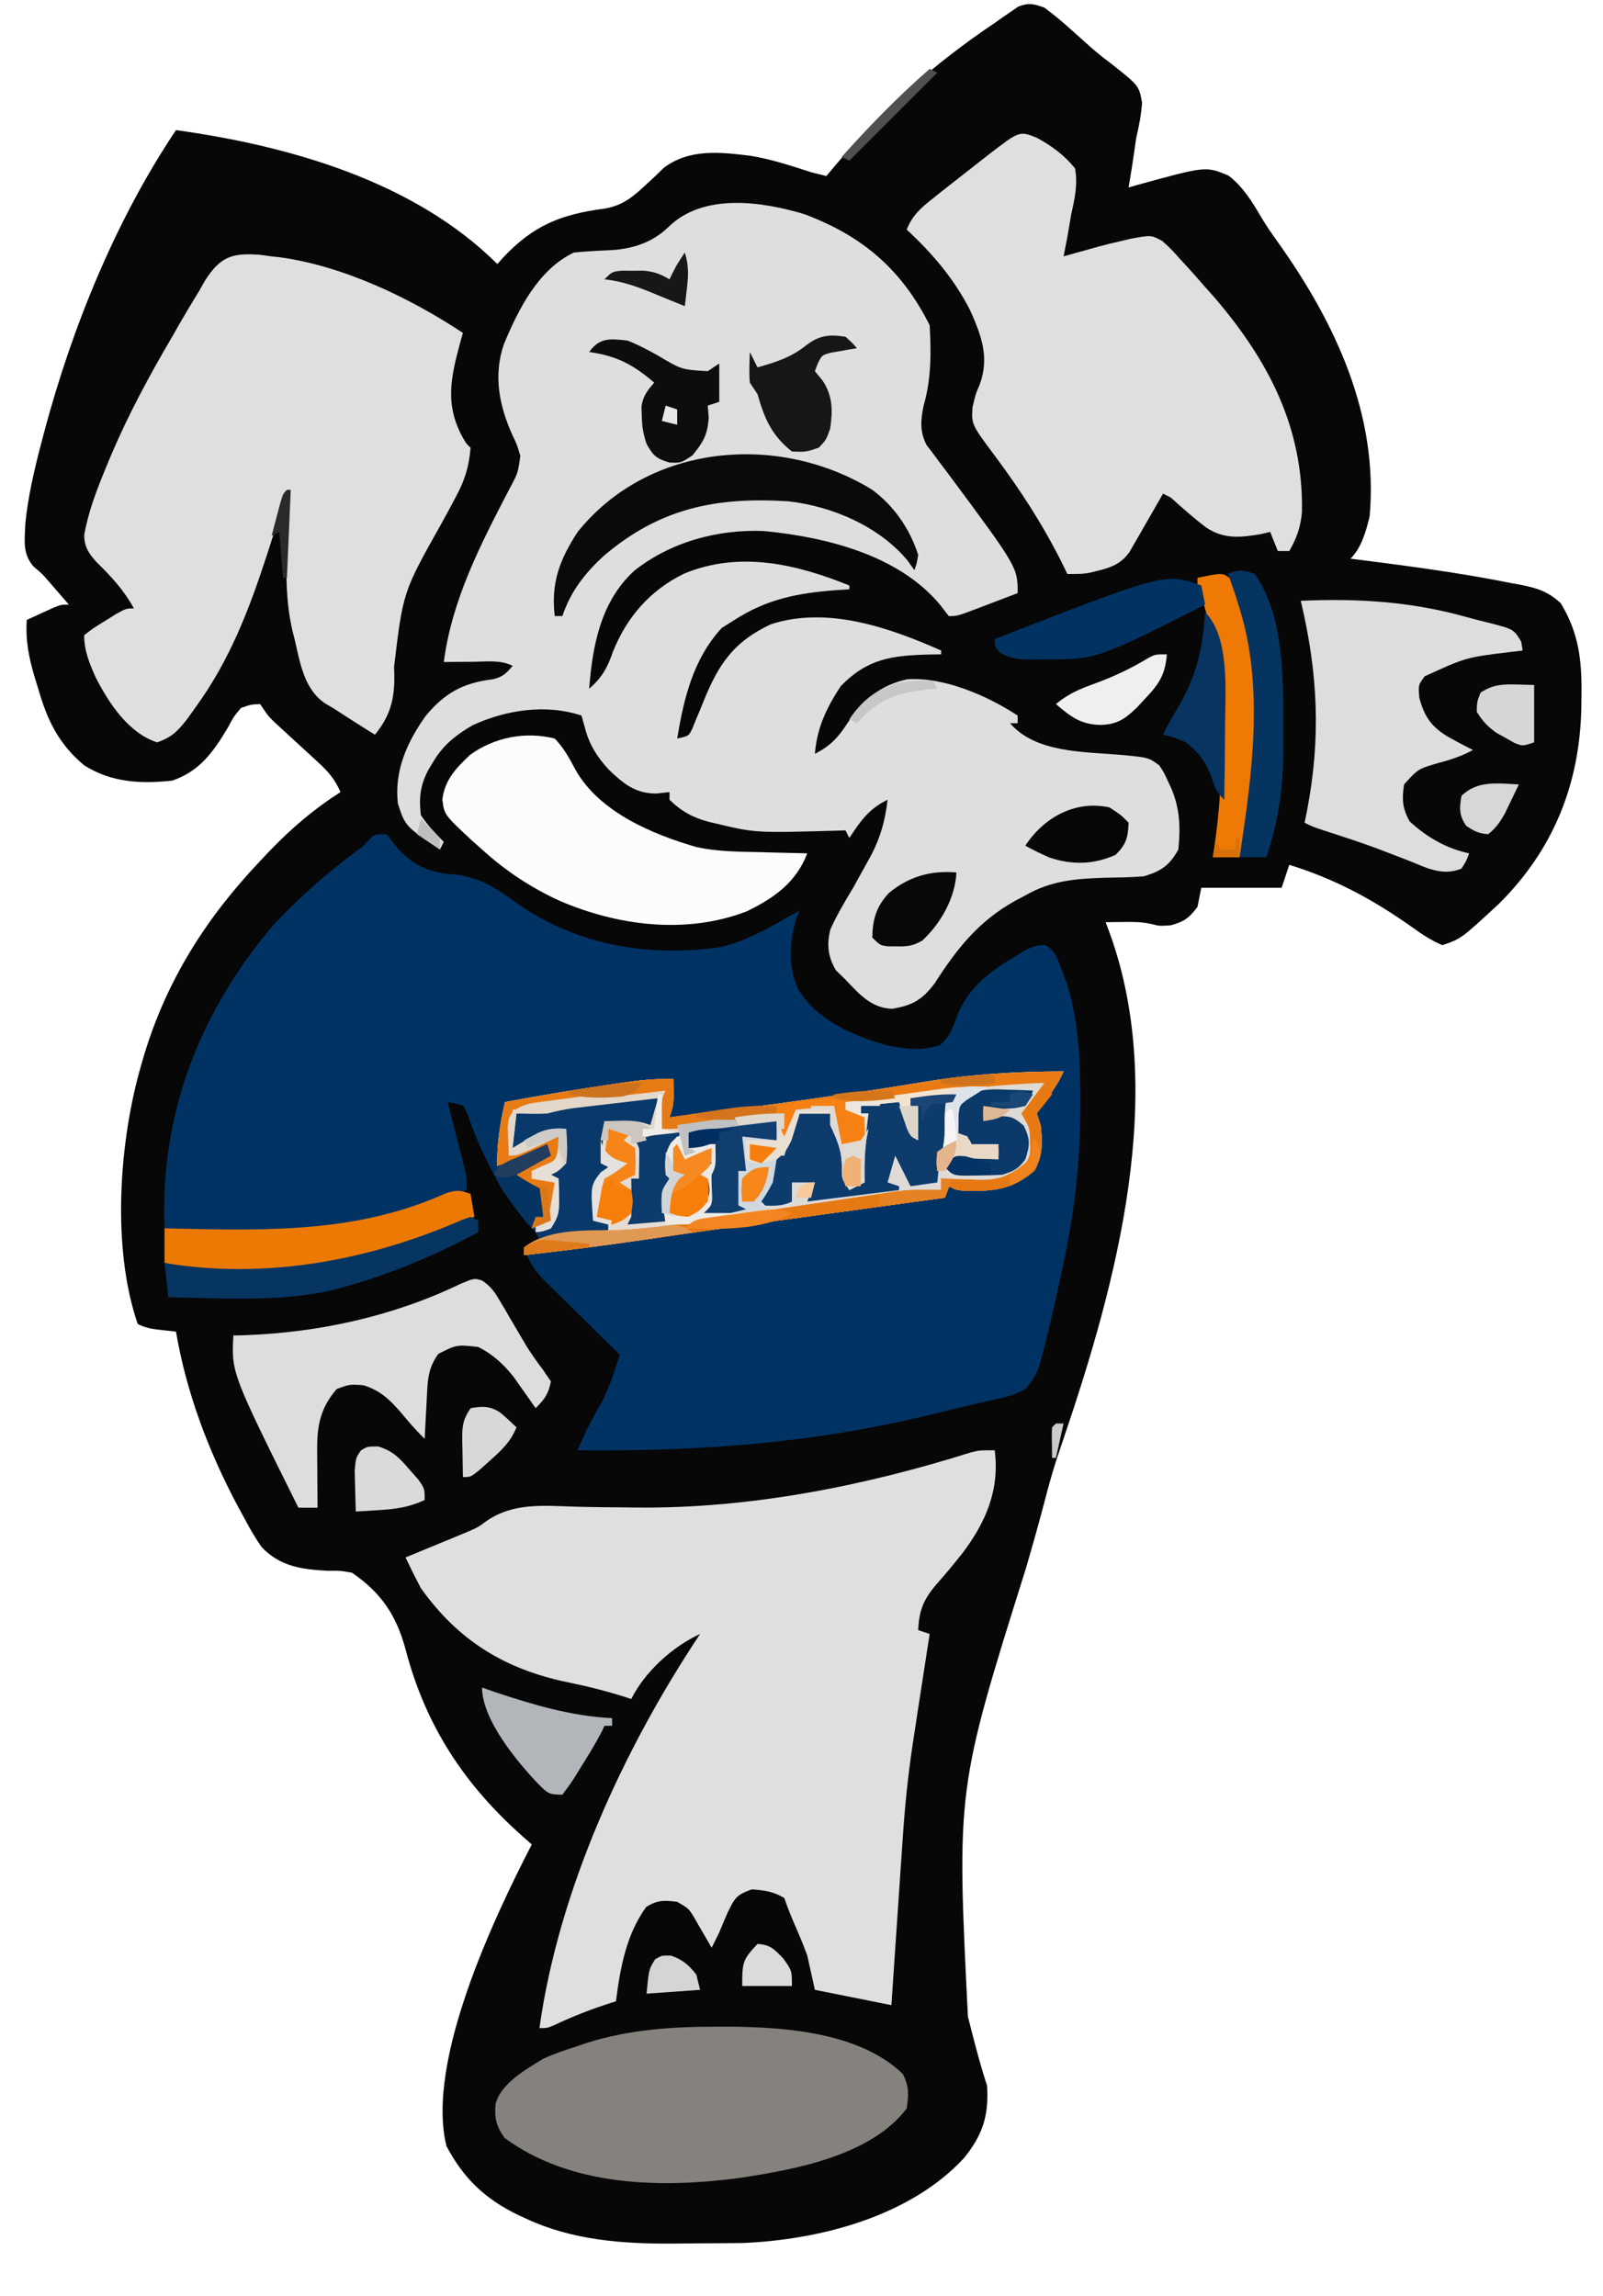 <?xml version="1.0" encoding="UTF-8"?>
<svg version="1.1" xmlns="http://www.w3.org/2000/svg" width="419" height="600">
<path d="M0 0 C2.336 1.751 4.467 3.49 6.625 5.438 C7.858 6.54 9.091 7.643 10.324 8.746 C11.243 9.573 11.243 9.573 12.181 10.417 C13.872 11.889 15.603 13.251 17.395 14.598 C24.697 20.363 24.697 20.363 25.523 24.832 C25.299 28.004 24.722 30.904 24 34 C23.633 36.415 23.279 38.831 22.938 41.25 C22.629 43.167 22.318 45.084 22 47 C22.996 46.708 22.996 46.708 24.013 46.411 C42.184 41.39 42.184 41.39 48.121 43.895 C51.9 46.799 54.294 50.708 56.676 54.779 C58.044 57.074 59.535 59.222 61.094 61.391 C76.129 82.533 87.361 106.548 85 133 C84.032 136.867 82.902 141.098 80 144 C80.758 144.095 81.516 144.19 82.297 144.288 C95.584 145.976 108.863 147.736 122 150.375 C122.941 150.547 123.882 150.72 124.852 150.897 C129.197 151.822 131.554 152.605 134.938 155.602 C139.705 163.457 140.502 170.6 140.375 179.688 C140.358 181.281 140.358 181.281 140.34 182.906 C139.925 202.892 133.079 220.006 118.777 234.207 C108.894 243.344 108.894 243.344 104 245 C101.261 243.83 98.904 242.314 96.496 240.574 C86.117 233.186 76.215 227.805 64 224 C63.34 225.98 62.68 227.96 62 230 C55.07 230 48.14 230 41 230 C40.67 231.65 40.34 233.3 40 235 C37.826 237.899 36.517 238.86 33 239.812 C30 240 30 240 28.141 239.516 C25.615 238.907 23.344 238.903 20.75 238.938 C19.858 238.947 18.966 238.956 18.047 238.965 C17.371 238.976 16.696 238.988 16 239 C16.338 239.897 16.675 240.794 17.023 241.719 C32.255 283.652 18.866 333.078 5.08 373.718 C4.731 374.755 4.731 374.755 4.375 375.812 C3.993 376.939 3.612 378.065 3.219 379.226 C2.099 382.693 1.13 386.153 0.219 389.68 C-1.365 395.727 -3.057 401.737 -4.805 407.738 C-22.964 465.531 -22.964 465.531 -20 525 C-19.648 526.38 -19.296 527.76 -18.945 529.141 C-17.742 533.796 -16.521 538.437 -15 543 C-14.479 550.809 -16.129 555.949 -21.062 562 C-35.194 577.218 -58.579 583.312 -78.845 584.161 C-80.229 584.181 -81.613 584.195 -82.996 584.203 C-83.747 584.209 -84.499 584.215 -85.272 584.22 C-86.858 584.23 -88.444 584.236 -90.03 584.24 C-92.4 584.25 -94.769 584.281 -97.139 584.312 C-110.185 584.405 -123.446 583.431 -135.438 577.812 C-136.097 577.511 -136.757 577.209 -137.437 576.898 C-146.106 572.739 -151.843 567.316 -156.32 558.785 C-161.696 536.757 -144.033 499.436 -134 480 C-135.16 478.983 -135.16 478.983 -136.344 477.945 C-151.688 464.323 -161.774 448.979 -167 429 C-169.371 420.191 -173.341 414.206 -181 409 C-184.04 408.453 -184.04 408.453 -187.25 408.5 C-193.992 408.134 -199.789 407.414 -204.602 402.297 C-206.279 399.947 -207.639 397.548 -209 395 C-209.94 393.279 -209.94 393.279 -210.898 391.523 C-218.519 377.154 -224.249 362.059 -227 346 C-228.279 345.856 -229.558 345.711 -230.875 345.562 C-233.257 345.294 -234.845 345.078 -237 344 C-243.895 323.978 -241.872 296.011 -236 276 C-235.786 275.263 -235.571 274.526 -235.351 273.767 C-229.442 254.148 -219.084 237.836 -205 223 C-204.121 222.068 -203.242 221.136 -202.336 220.176 C-196.663 214.32 -190.884 209.375 -184 205 C-185.433 201.675 -187.182 199.65 -189.844 197.215 C-190.595 196.519 -191.347 195.824 -192.121 195.107 C-192.906 194.391 -193.691 193.675 -194.5 192.938 C-196.055 191.512 -197.607 190.084 -199.156 188.652 C-200.19 187.709 -200.19 187.709 -201.244 186.746 C-203 185 -203 185 -205 182 C-207.389 182.096 -207.389 182.096 -210 183 C-211.947 185.336 -211.947 185.336 -213.5 188.25 C-217.271 194.538 -220.834 199.569 -228 202 C-236.204 202.899 -243.901 202.49 -251 198 C-257.647 192.448 -260.664 186.191 -263 178 C-263.447 176.565 -263.447 176.565 -263.902 175.102 C-265.446 169.908 -266.361 165.415 -266 160 C-264.544 159.329 -263.085 158.663 -261.625 158 C-260.813 157.629 -260.001 157.257 -259.164 156.875 C-257 156 -257 156 -255 156 C-256.081 154.748 -257.165 153.499 -258.25 152.25 C-258.853 151.554 -259.457 150.858 -260.078 150.141 C-261.963 147.953 -261.963 147.953 -264.203 146.086 C-267.202 142.605 -266.531 139.291 -266.383 134.871 C-265.645 127.409 -263.913 120.238 -262 113 C-261.796 112.223 -261.593 111.445 -261.383 110.645 C-254.083 83.382 -242.748 55.509 -227 32 C-197.378 36.123 -164.818 45.325 -143 67 C-142.539 66.481 -142.077 65.961 -141.602 65.426 C-133.616 56.888 -126.377 53.991 -114.906 52.504 C-110.071 51.665 -107.396 49.305 -103.895 46.031 C-103.125 45.32 -102.355 44.608 -101.562 43.875 C-100.863 43.192 -100.163 42.509 -99.441 41.805 C-92.721 36.837 -84.887 37.743 -77.005 38.685 C-71.523 39.547 -66.273 41.31 -61 43 C-59.669 43.341 -58.336 43.676 -57 44 C-56.227 43.082 -55.453 42.164 -54.656 41.219 C-42.237 26.548 -28.977 14.725 -13 4 C-11.904 3.223 -11.904 3.223 -10.785 2.43 C-10.093 1.958 -9.401 1.486 -8.688 1 C-8.093 0.588 -7.499 0.175 -6.887 -0.25 C-4.106 -1.355 -2.822 -1.015 0 0 Z " fill="#070707" transform="translate(273,2)"/>
<path d="M0 0 C0.722 0.907 1.444 1.815 2.188 2.75 C5.735 7.2 9.973 9.617 15.656 10.336 C17.095 10.479 17.095 10.479 18.562 10.625 C25.031 11.519 29.035 14.408 34.21 18.106 C49.815 29.083 68.56 32.185 87.285 29.535 C94.11 27.875 99.984 24.544 106 21 C106.99 20.505 106.99 20.505 108 20 C107.67 20.784 107.34 21.567 107 22.375 C105.325 28.447 104.953 34.367 107.5 40.25 C112.329 48.653 122.158 52.757 131.125 55.25 C135.986 56.191 139.93 56.674 144.688 55.125 C147.219 52.799 147.73 51.429 148.875 48.25 C152.267 39.049 159.035 35.069 167.23 30.188 C170 29 170 29 172.199 28.949 C175.034 30.604 175.51 32.78 176.625 35.812 C177.03 36.871 177.435 37.929 177.852 39.02 C181.045 49.179 181.406 59.618 181.375 70.188 C181.374 70.883 181.374 71.579 181.373 72.296 C181.325 85.814 179.826 98.766 177 112 C176.764 113.111 176.529 114.223 176.286 115.368 C175.549 118.773 174.784 122.169 174 125.562 C173.763 126.592 173.527 127.621 173.283 128.681 C170.251 141.087 170.251 141.087 167 145 C164.386 146.539 161.767 147.144 158.812 147.75 C158.01 147.942 157.208 148.134 156.381 148.332 C154.722 148.726 153.059 149.105 151.393 149.471 C149.233 149.948 147.092 150.469 144.949 151.016 C113.066 159.056 82.7 161.347 50 161 C51.78 156.436 54.014 152.346 56.465 148.109 C58.4 144.191 59.706 140.167 61 136 C60.314 135.329 59.627 134.659 58.92 133.968 C56.367 131.469 53.824 128.96 51.283 126.448 C50.184 125.364 49.082 124.282 47.978 123.204 C46.387 121.65 44.806 120.086 43.227 118.52 C42.734 118.042 42.241 117.565 41.733 117.073 C38.911 114.252 37.193 111.818 36 108 C42.737 103.304 50.112 103.857 58 104 C58 103.34 58 102.68 58 102 C56.02 101.505 56.02 101.505 54 101 C53.37 91.827 53.37 91.827 56 88.375 C56.66 87.921 57.32 87.468 58 87 C57.34 86.67 56.68 86.34 56 86 C55.973 84.354 55.954 82.708 55.938 81.062 C55.926 80.146 55.914 79.229 55.902 78.285 C56 76 56 76 57 75 C65.194 74.731 65.194 74.731 69 76 C69.66 73.69 70.32 71.38 71 69 C66.916 69.475 62.833 69.956 58.75 70.438 C57.591 70.572 56.432 70.707 55.238 70.846 C54.123 70.978 53.008 71.11 51.859 71.246 C50.833 71.367 49.807 71.487 48.749 71.611 C46.43 71.939 44.261 72.413 42 73 C40.585 73.065 39.167 73.086 37.75 73.062 C35.894 73.032 35.894 73.032 34 73 C33.67 75.97 33.34 78.94 33 82 C33.592 81.639 34.183 81.278 34.793 80.906 C35.978 80.21 35.978 80.21 37.188 79.5 C37.965 79.036 38.742 78.572 39.543 78.094 C42.241 76.893 44.081 76.793 47 77 C47.229 80.033 47.365 82.975 47 86 C45 88.062 45 88.062 43 89 C43.66 89.33 44.32 89.66 45 90 C45.311 99.186 45.311 99.186 43 103 C40.922 103.629 40.922 103.629 39 104 C30.67 95.254 25.208 84.544 21.203 73.23 C20.232 70.806 20.232 70.806 17.925 70.361 C17.29 70.242 16.654 70.123 16 70 C16.151 70.59 16.303 71.18 16.459 71.788 C17.143 74.462 17.822 77.137 18.5 79.812 C18.858 81.206 18.858 81.206 19.223 82.627 C19.448 83.52 19.674 84.412 19.906 85.332 C20.116 86.154 20.325 86.976 20.541 87.823 C21 90 21 90 21 93 C14.38 95.483 7.726 97.82 1 100 C0.263 100.239 -0.473 100.478 -1.232 100.724 C-15.878 105.211 -31.25 104.439 -46.402 104.238 C-47.109 104.231 -47.815 104.223 -48.543 104.215 C-51.828 104.152 -54.856 104 -58 103 C-59.182 73.085 -48.854 46.43 -29.414 23.59 C-22.832 16.529 -15.58 10.203 -7.84 4.438 C-5.962 3.05 -5.962 3.05 -4.441 1.312 C-3 0 -3 0 0 0 Z " fill="#003364" transform="translate(101,218)"/>
<path d="M0 0 C15.191 5.673 25.47 14.447 32.762 29.031 C33.168 36.146 33.196 43.09 31.199 49.969 C30.4 53.738 30.143 56.834 31.941 60.312 C32.781 61.411 32.781 61.411 33.637 62.531 C34.594 63.823 34.594 63.823 35.57 65.141 C36.293 66.095 37.017 67.048 37.762 68.031 C55.762 92.289 55.762 92.289 55.762 99.031 C53.138 100.035 50.513 101.035 47.887 102.031 C47.14 102.317 46.394 102.604 45.625 102.898 C39.988 105.031 39.988 105.031 37.762 105.031 C36.999 104.041 36.235 103.051 35.449 102.031 C24.545 89.02 5.68 84.406 -10.453 82.812 C-22.581 82.27 -34.922 85.659 -44.426 93.156 C-53.197 101.186 -55.369 112.665 -56.238 124.031 C-52.889 121.068 -51.498 118.609 -50.051 114.406 C-46.407 105.279 -40.298 98.257 -31.406 93.926 C-16.957 87.964 -2.217 91.386 11.762 97.031 C11.762 97.361 11.762 97.691 11.762 98.031 C10.021 98.143 10.021 98.143 8.246 98.258 C-1.725 99.042 -9.649 100.514 -18.238 106.031 C-19.352 106.733 -20.466 107.434 -21.613 108.156 C-29.083 116.337 -31.445 126.396 -33.238 137.031 C-30.201 136.381 -30.201 136.381 -29.243 134.361 C-28.955 133.65 -28.667 132.939 -28.371 132.207 C-28.042 131.425 -27.714 130.643 -27.375 129.838 C-27.041 129.015 -26.707 128.192 -26.363 127.344 C-22.435 117.662 -18.531 111.732 -8.738 107.172 C6.024 102.361 22.201 108.032 35.762 114.031 C35.762 114.361 35.762 114.691 35.762 115.031 C34.7 115.045 33.637 115.06 32.543 115.074 C22.837 115.345 16.521 116.14 9.512 123.344 C5.751 129.119 3.338 134.117 2.762 141.031 C6.98 138.864 8.969 136.622 11.512 132.656 C15.677 126.757 19.671 123.189 26.805 121.566 C36.385 120.829 47.92 125.867 55.762 131.031 C55.762 131.691 55.762 132.351 55.762 133.031 C55.102 133.031 54.442 133.031 53.762 133.031 C60.518 140.813 72.957 140.454 82.668 141.297 C89.977 141.977 89.977 141.977 92.762 144.031 C93.992 145.871 93.992 145.871 94.949 147.969 C95.435 149.003 95.435 149.003 95.93 150.059 C98.169 155.369 98.362 160.333 97.762 166.031 C95.454 170.22 93.26 171.675 88.762 173.031 C85.369 173.318 81.977 173.348 78.574 173.406 C70.91 173.666 64.526 174.127 57.762 178.031 C56.916 178.477 56.07 178.923 55.199 179.383 C45.464 184.801 39.925 191.9 33.973 201.141 C30.732 205.377 28.18 206.799 22.949 207.656 C17.457 207.459 14.359 203.82 10.762 200.031 C9.937 199.227 9.112 198.423 8.262 197.594 C6.138 193.966 5.858 191.049 6.762 187.031 C8.467 183.183 10.599 179.637 12.762 176.031 C13.855 174.078 14.939 172.12 16.012 170.156 C16.491 169.293 16.971 168.429 17.465 167.539 C19.97 162.696 21.123 158.463 21.762 153.031 C16.82 155.431 14.718 158.554 11.762 163.031 C11.432 162.371 11.102 161.711 10.762 161.031 C10.124 161.052 9.486 161.073 8.828 161.095 C-12.729 161.706 -12.729 161.706 -22.926 159.281 C-23.601 159.124 -24.275 158.967 -24.97 158.806 C-29.17 157.684 -32.121 156.059 -35.238 153.031 C-35.238 152.371 -35.238 151.711 -35.238 151.031 C-36.393 151.155 -37.548 151.279 -38.738 151.406 C-44.227 151.397 -47.418 148.745 -51.238 145.031 C-54.265 141.675 -56.249 138.551 -57.363 134.156 C-57.652 133.125 -57.941 132.094 -58.238 131.031 C-67.55 127.927 -77.976 129.555 -86.688 133.547 C-91.06 136.092 -94.393 138.72 -96.988 143.094 C-97.396 143.765 -97.803 144.437 -98.223 145.129 C-100.388 149.185 -100.768 152.491 -100.238 157.031 C-98.5 159.641 -96.475 161.841 -94.238 164.031 C-94.733 165.021 -94.733 165.021 -95.238 166.031 C-104.302 159.96 -104.302 159.96 -106.238 154.031 C-107.21 145.451 -103.854 137.986 -98.961 131.109 C-94.001 125.126 -89.146 122.458 -81.438 121.551 C-78.867 120.944 -77.905 120.032 -76.238 118.031 C-79.427 116.437 -82.867 116.93 -86.363 116.969 C-87.494 116.976 -87.494 116.976 -88.648 116.982 C-90.512 116.994 -92.375 117.012 -94.238 117.031 C-92.08 100.582 -84.576 86.234 -77.004 71.654 C-74.846 67.621 -74.846 67.621 -74.238 63.156 C-75.126 60.16 -75.126 60.16 -76.211 57.93 C-79.719 50.209 -81.369 42.204 -78.516 33.938 C-74.698 24.808 -69.528 14.432 -60.238 10.031 C-56.729 9.673 -53.23 9.522 -49.707 9.352 C-44.087 8.833 -39.454 7.178 -35.359 3.211 C-26.34 -5.509 -11.262 -3.393 0 0 Z " fill="#DFDEDD" transform="translate(210.238,55.969)"/>
<path d="M0 0 C1.336 10.389 -2.321 18.813 -8.493 26.974 C-10.612 29.617 -12.747 32.232 -14.999 34.763 C-18.535 38.856 -19.736 41.568 -20 47 C-19.01 47.33 -18.02 47.66 -17 48 C-17.111 48.714 -17.221 49.429 -17.335 50.165 C-17.849 53.485 -18.362 56.805 -18.875 60.125 C-19.049 61.248 -19.223 62.371 -19.402 63.527 C-19.576 64.655 -19.75 65.783 -19.93 66.945 C-20.165 68.469 -20.165 68.469 -20.406 70.024 C-20.537 70.9 -20.537 70.9 -20.67 71.793 C-20.933 73.554 -21.203 75.313 -21.475 77.073 C-22.711 85.318 -23.524 93.518 -24.07 101.836 C-24.156 103.081 -24.242 104.327 -24.331 105.61 C-24.6 109.531 -24.863 113.453 -25.125 117.375 C-25.308 120.057 -25.492 122.74 -25.676 125.422 C-26.123 131.948 -26.563 138.474 -27 145 C-33.6 143.68 -40.2 142.36 -47 141 C-47.99 136.545 -47.99 136.545 -49 132 C-49.793 129.851 -50.641 127.722 -51.562 125.625 C-52.812 122.755 -54.01 119.97 -55 117 C-57.907 115.29 -60.129 114.991 -63.5 114.75 C-67.636 116.227 -67.919 117.02 -69.812 120.812 C-70.558 122.535 -71.288 124.264 -72 126 C-72.655 127.339 -73.317 128.675 -74 130 C-74.398 129.301 -74.797 128.603 -75.207 127.883 C-75.737 126.973 -76.267 126.063 -76.812 125.125 C-77.335 124.22 -77.857 123.315 -78.395 122.383 C-79.937 119.767 -79.937 119.767 -83 118 C-86.371 117.57 -88.241 117.509 -91.125 119.375 C-96.384 126.738 -97.849 135.187 -99 144 C-99.545 144.17 -100.091 144.34 -100.652 144.516 C-105.653 146.123 -110.4 147.993 -115.152 150.23 C-117 151 -117 151 -119 151 C-113.993 115.086 -97.09 78.134 -77 48 C-84.186 51.281 -91.427 57.854 -95 65 C-95.513 64.83 -96.026 64.66 -96.555 64.484 C-101.541 62.906 -106.516 61.658 -111.635 60.614 C-127.878 57.258 -140.2 49.823 -150 36 C-151.407 33.367 -152.72 30.696 -154 28 C-153.207 27.676 -153.207 27.676 -152.399 27.345 C-149.951 26.34 -147.507 25.326 -145.062 24.312 C-143.816 23.803 -143.816 23.803 -142.545 23.283 C-141.717 22.938 -140.888 22.594 -140.035 22.238 C-139.182 21.883 -138.328 21.528 -137.449 21.162 C-135.008 20.088 -135.008 20.088 -133.035 18.621 C-125.826 13.571 -117.977 14.496 -109.544 14.739 C-105.025 14.864 -100.505 14.893 -95.984 14.934 C-95.101 14.943 -94.218 14.953 -93.309 14.963 C-63.973 15.243 -34.118 9.336 -6.209 0.547 C-4 0 -4 0 0 0 Z " fill="#E0DFDE" transform="translate(260,379)"/>
<path d="M0 0 C0.957 0.131 1.914 0.262 2.9 0.397 C3.611 0.474 4.321 0.552 5.054 0.631 C21.696 2.914 39.025 11.219 52.9 20.397 C52.683 21.159 52.467 21.921 52.244 22.706 C49.72 32.065 48.09 39.128 52.927 47.866 C53.812 49.383 53.812 49.383 54.9 50.397 C54.503 55.431 53.326 59.085 50.916 63.495 C50.31 64.628 49.704 65.76 49.08 66.927 C48.438 68.105 47.794 69.283 47.15 70.46 C37.243 88.077 37.243 88.077 34.9 107.71 C35.23 114.783 34.551 119.716 29.9 125.397 C26.2 123.113 22.546 120.766 18.9 118.397 C17.947 117.843 17.947 117.843 16.974 117.276 C11.33 113.528 10.356 106.572 8.9 100.397 C8.628 99.338 8.628 99.338 8.352 98.257 C6.604 90.766 6.672 83.433 6.775 75.772 C6.784 74.482 6.793 73.192 6.802 71.862 C6.826 68.707 6.858 65.552 6.9 62.397 C5.159 67.581 3.462 72.775 1.806 77.987 C-2.922 92.579 -7.981 105.891 -17.1 118.397 C-18.109 119.815 -18.109 119.815 -19.139 121.261 C-21.616 124.42 -23.212 126.095 -27.038 127.397 C-34.535 124.949 -39.633 117.188 -43.1 110.397 C-44.729 106.74 -46.1 103.46 -46.1 99.397 C-43.764 97.573 -43.764 97.573 -40.725 95.71 C-39.228 94.776 -39.228 94.776 -37.702 93.823 C-35.1 92.397 -35.1 92.397 -33.1 92.397 C-35.654 87.708 -39.06 83.993 -42.868 80.298 C-44.907 78.063 -46.107 76.197 -46.082 73.134 C-44.963 66.89 -42.655 60.984 -40.225 55.147 C-39.832 54.201 -39.439 53.254 -39.034 52.279 C-34.467 41.554 -28.995 31.441 -23.1 21.397 C-22.536 20.405 -21.972 19.413 -21.391 18.391 C-19.675 15.403 -17.899 12.461 -16.1 9.522 C-15.58 8.606 -15.059 7.689 -14.523 6.745 C-10.503 0.438 -7.41 -0.601 0 0 Z " fill="#E0DFDE" transform="translate(68.1,66.603)"/>
<path d="M0 0 C3.943 2.151 7.161 4.499 10 8 C10.745 12.223 9.939 15.855 9 20 C8.643 22.083 8.289 24.166 7.938 26.25 C7.631 27.834 7.321 29.418 7 31 C7.978 30.723 8.957 30.446 9.965 30.16 C11.289 29.794 12.613 29.428 13.938 29.062 C14.578 28.88 15.218 28.698 15.877 28.51 C17.909 27.954 19.945 27.464 22 27 C22.754 26.817 23.507 26.634 24.284 26.446 C29.884 25.395 29.884 25.395 32.785 26.967 C34.52 28.457 36 30.024 37.5 31.75 C38.053 32.347 38.607 32.944 39.177 33.559 C40.816 35.347 42.411 37.167 44 39 C44.83 39.932 45.66 40.864 46.516 41.824 C60.575 58.268 69.753 75.775 69.305 97.91 C68.914 101.87 67.963 104.564 66 108 C65.01 108 64.02 108 63 108 C62.34 106.35 61.68 104.7 61 103 C60.212 103.188 59.425 103.376 58.613 103.57 C53.22 104.477 48.998 104.969 44.312 101.875 C41.049 99.43 38.032 96.724 35 94 C34.34 93.67 33.68 93.34 33 93 C32.713 93.505 32.426 94.009 32.13 94.529 C30.823 96.815 29.505 99.095 28.188 101.375 C27.736 102.169 27.284 102.963 26.818 103.781 C26.377 104.542 25.935 105.302 25.48 106.086 C25.077 106.788 24.674 107.489 24.259 108.212 C22.116 111.256 19.537 112.285 16.062 113.125 C15.393 113.293 14.724 113.46 14.035 113.633 C12 114 12 114 8 114 C7.501 112.982 7.002 111.963 6.488 110.914 C1.429 100.854 -4.434 91.837 -11.18 82.828 C-17.05 74.931 -17.05 74.931 -16.812 70.5 C-16 67 -16 67 -14.938 64.562 C-12.312 57.387 -14.458 51.703 -17.453 45.023 C-21.664 36.792 -27.259 30.268 -34 24 C-32.49 20.238 -30.336 18.374 -27.188 15.875 C-26.21 15.098 -25.233 14.32 -24.227 13.52 C-23.151 12.679 -22.076 11.839 -21 11 C-20.431 10.552 -19.862 10.104 -19.276 9.642 C-17.543 8.277 -15.804 6.918 -14.062 5.562 C-13.519 5.138 -12.976 4.713 -12.417 4.275 C-4.521 -1.807 -4.521 -1.807 0 0 Z " fill="#E0DFDE" transform="translate(271,36)"/>
<path d="M0 0 C-1.545 3.512 -3.71 6.326 -6.074 9.316 C-6.38 9.872 -6.685 10.428 -7 11 C-6.67 11.99 -6.34 12.98 -6 14 C-5.494 18.434 -5.404 21.903 -7.562 25.875 C-13.319 30.894 -18.242 31.326 -25.645 31.203 C-28 31 -28 31 -30 30 C-30.495 31.485 -30.495 31.485 -31 33 C-31.818 33.112 -31.818 33.112 -32.654 33.225 C-39.728 34.19 -46.801 35.157 -53.875 36.125 C-55.02 36.282 -56.166 36.438 -57.346 36.6 C-69.615 38.28 -81.883 39.971 -94.141 41.73 C-95.552 41.933 -95.552 41.933 -96.992 42.14 C-101.381 42.771 -105.769 43.406 -110.156 44.045 C-120.42 45.534 -130.693 46.843 -141 48 C-141 47.34 -141 46.68 -141 46 C-134.542 41.108 -126.713 41.86 -119 42 C-119 41.34 -119 40.68 -119 40 C-120.32 39.67 -121.64 39.34 -123 39 C-123.63 29.827 -123.63 29.827 -121 26.375 C-120.34 25.921 -119.68 25.468 -119 25 C-119.66 24.67 -120.32 24.34 -121 24 C-121.027 22.354 -121.046 20.708 -121.062 19.062 C-121.074 18.146 -121.086 17.229 -121.098 16.285 C-121 14 -121 14 -120 13 C-111.806 12.731 -111.806 12.731 -108 14 C-107.34 11.69 -106.68 9.38 -106 7 C-110.084 7.475 -114.167 7.956 -118.25 8.438 C-119.409 8.572 -120.568 8.707 -121.762 8.846 C-122.877 8.978 -123.992 9.11 -125.141 9.246 C-126.68 9.427 -126.68 9.427 -128.251 9.611 C-130.57 9.939 -132.739 10.413 -135 11 C-136.415 11.065 -137.833 11.086 -139.25 11.062 C-141.106 11.032 -141.106 11.032 -143 11 C-143.33 13.97 -143.66 16.94 -144 20 C-143.408 19.639 -142.817 19.278 -142.207 18.906 C-141.417 18.442 -140.627 17.978 -139.812 17.5 C-139.035 17.036 -138.258 16.572 -137.457 16.094 C-134.759 14.893 -132.919 14.793 -130 15 C-129.771 18.033 -129.635 20.975 -130 24 C-132 26.062 -132 26.062 -134 27 C-133.34 27.33 -132.68 27.66 -132 28 C-131.689 37.186 -131.689 37.186 -134 41 C-136.125 41.812 -136.125 41.812 -138 42 C-138 40.68 -138 39.36 -138 38 C-137.34 38 -136.68 38 -136 38 C-136.33 35.69 -136.66 33.38 -137 31 C-139.64 30.01 -142.28 29.02 -145 28 C-137.286 22 -137.286 22 -134 22 C-134.33 21.34 -134.66 20.68 -135 20 C-141.435 22.97 -141.435 22.97 -148 26 C-148.233 19.717 -147.405 14.12 -146 8 C-136.628 6.268 -127.244 4.685 -117.812 3.312 C-116.929 3.181 -116.045 3.05 -115.134 2.915 C-110.715 2.285 -106.478 1.846 -102 2 C-101.875 8.625 -101.875 8.625 -103 12 C-76.18 8.684 -76.18 8.684 -49.438 4.812 C-48.391 4.649 -47.344 4.485 -46.266 4.316 C-42.805 3.771 -39.345 3.221 -35.888 2.652 C-24.03 0.702 -12.014 0 0 0 Z " fill="#DEDAD6" transform="translate(278,280)"/>
<path d="M0 0 C1.311 0.002 2.623 0.003 3.974 0.005 C18.441 0.187 37.317 1.734 48.312 12.375 C49.959 15.668 49.851 17.727 49.312 21.375 C39.945 33.699 20.295 37.291 5.883 39.497 C-14.708 42.28 -38.519 41.86 -55.812 29.062 C-58.006 25.918 -58.43 24.066 -58.168 20.293 C-56.785 14.773 -50.292 11.225 -45.688 8.375 C-42.875 7.09 -40.007 6.122 -37.062 5.188 C-36.344 4.941 -35.626 4.694 -34.887 4.439 C-23.509 0.716 -11.9 -0.015 0 0 Z " fill="#85817C" transform="translate(187.688,529.625)"/>
<path d="M0 0 C2.384 2.491 3.751 5.002 5.355 8.047 C11.545 19.161 25.407 25.006 37.165 28.4 C42.6 29.551 48.088 29.579 53.625 29.688 C54.82 29.722 56.015 29.756 57.246 29.791 C60.164 29.873 63.082 29.942 66 30 C63.154 37.567 57.307 41.716 50.152 45.176 C34.348 51.228 16.629 48.971 1.391 42.457 C-6.251 38.965 -12.786 34.637 -19 29 C-19.936 28.169 -20.872 27.337 -21.836 26.48 C-28.893 19.888 -28.893 19.888 -29.375 15.887 C-28.702 10.702 -25.807 7.772 -22.125 4.25 C-15.719 -0.363 -7.695 -1.902 0 0 Z " fill="#FCFCFC" transform="translate(145,193)"/>
<path d="M0 0 C15.122 -0.647 28.897 0.192 43.507 4.303 C45.256 4.792 47.016 5.242 48.782 5.662 C55.642 7.408 55.642 7.408 57.625 10.688 C57.749 11.451 57.873 12.214 58 13 C57.094 13.11 56.188 13.219 55.254 13.332 C43.226 14.768 43.226 14.768 32.375 19.75 C30.701 22.049 30.701 22.049 31 25.438 C32.353 30.256 33.987 32.74 38.266 35.418 C40.487 36.665 42.723 37.857 45 39 C42.054 40.596 39.238 41.536 36 42.375 C30.648 43.945 30.648 43.945 27 48 C26.429 51.923 26.525 54.133 28.438 57.625 C32.857 61.721 38.067 64.759 44 66 C43.312 67.938 43.312 67.938 42 70 C36.978 72.042 32.842 69.764 28.125 67.875 C26.432 67.222 24.738 66.571 23.043 65.922 C21.777 65.434 21.777 65.434 20.486 64.936 C15.646 63.114 10.725 61.544 5.809 59.945 C3 59 3 59 1 58 C1.217 56.933 1.433 55.865 1.656 54.766 C5.303 35.746 4.481 18.805 0 0 Z " fill="#DEDDDC" transform="translate(340,157)"/>
<path d="M0 0 C-1.545 3.512 -3.71 6.326 -6.074 9.316 C-6.38 9.872 -6.685 10.428 -7 11 C-6.67 11.99 -6.34 12.98 -6 14 C-5.494 18.434 -5.404 21.903 -7.562 25.875 C-13.319 30.894 -18.242 31.326 -25.645 31.203 C-28 31 -28 31 -30 30 C-30.495 31.485 -30.495 31.485 -31 33 C-31.818 33.112 -31.818 33.112 -32.654 33.225 C-39.728 34.19 -46.801 35.157 -53.875 36.125 C-55.02 36.282 -56.166 36.438 -57.346 36.6 C-69.615 38.28 -81.883 39.971 -94.141 41.73 C-95.552 41.933 -95.552 41.933 -96.992 42.14 C-101.381 42.771 -105.769 43.406 -110.156 44.045 C-120.42 45.534 -130.693 46.843 -141 48 C-141 47.34 -141 46.68 -141 46 C-134.542 41.108 -126.713 41.86 -119 42 C-119 41.34 -119 40.68 -119 40 C-120.32 39.67 -121.64 39.34 -123 39 C-123.63 29.827 -123.63 29.827 -121 26.375 C-120.34 25.921 -119.68 25.468 -119 25 C-119.66 24.67 -120.32 24.34 -121 24 C-121 22.02 -121 20.04 -121 18 C-120.34 18 -119.68 18 -119 18 C-119 17.01 -119 16.02 -119 15 C-116.69 15 -114.38 15 -112 15 C-112 15.99 -112 16.98 -112 18 C-110.948 17.67 -109.896 17.34 -108.812 17 C-105.611 16.16 -103.259 15.802 -100 16 C-99.34 17.32 -98.68 18.64 -98 20 C-98 18.68 -98 17.36 -98 16 C-92.786 14.314 -88.025 13.615 -82.562 13.375 C-81.831 13.336 -81.099 13.298 -80.346 13.258 C-78.564 13.165 -76.782 13.081 -75 13 C-75 14.65 -75 16.3 -75 18 C-77.97 17.67 -80.94 17.34 -84 17 C-83.505 21.455 -83.505 21.455 -83 26 C-83.66 26 -84.32 26 -85 26 C-85 28.97 -85 31.94 -85 35 C-82.043 36.479 -79.159 36 -75.938 35.812 C-75.206 35.771 -74.474 35.73 -73.721 35.688 C-65.673 35.132 -57.757 33.783 -49.82 32.372 C-43.773 31.324 -38.138 30.802 -32 31 C-32 30.01 -32 29.02 -32 28 C-30.915 28.046 -29.829 28.093 -28.711 28.141 C-27.266 28.178 -25.82 28.215 -24.375 28.25 C-23.662 28.284 -22.949 28.317 -22.215 28.352 C-16.99 28.447 -14.19 27.378 -10 24 C-8.142 22.142 -8.821 19.575 -8.77 17.105 C-8.923 14.575 -8.923 14.575 -11 11 C-9.02 8.36 -7.04 5.72 -5 3 C-17.141 3.351 -29.01 4.856 -41.02 6.628 C-42.224 6.804 -43.428 6.979 -44.668 7.16 C-45.743 7.321 -46.819 7.483 -47.927 7.649 C-50.981 7.998 -53.929 8.062 -57 8 C-57 8.66 -57 9.32 -57 10 C-55.35 10.66 -53.7 11.32 -52 12 C-51.957 14 -51.959 16 -52 18 C-52.495 18.495 -52.495 18.495 -53 19 C-54.65 19 -56.3 19 -58 19 C-58.99 14.05 -58.99 14.05 -60 9 C-63.3 9.33 -66.6 9.66 -70 10 C-70.99 12.97 -71.98 15.94 -73 19 C-73.925 15.298 -74.082 14.365 -73 11 C-73.827 11.121 -74.655 11.242 -75.507 11.367 C-78.585 11.817 -81.664 12.264 -84.743 12.709 C-86.727 12.997 -88.711 13.287 -90.695 13.578 C-91.946 13.759 -93.196 13.939 -94.484 14.125 C-96.213 14.376 -96.213 14.376 -97.976 14.633 C-101 15 -101 15 -105 15 C-105.125 7.25 -105.125 7.25 -104 5 C-117.2 6.65 -130.4 8.3 -144 10 C-144.33 13.96 -144.66 17.92 -145 22 C-142.618 20.762 -142.618 20.762 -140.188 19.5 C-135.375 17 -135.375 17 -132 17 C-131.75 19.812 -131.75 19.812 -132 23 C-133.812 24.875 -133.812 24.875 -136 26 C-136.99 26 -137.98 26 -139 26 C-139 26.66 -139 27.32 -139 28 C-137.02 28.33 -135.04 28.66 -133 29 C-133.33 32.3 -133.66 35.6 -134 39 C-135.65 39.66 -137.3 40.32 -139 41 C-138.67 40.01 -138.34 39.02 -138 38 C-137.34 38 -136.68 38 -136 38 C-136.33 35.69 -136.66 33.38 -137 31 C-139.64 30.01 -142.28 29.02 -145 28 C-137.286 22 -137.286 22 -134 22 C-134.33 21.34 -134.66 20.68 -135 20 C-141.435 22.97 -141.435 22.97 -148 26 C-148.233 19.717 -147.405 14.12 -146 8 C-136.628 6.268 -127.244 4.685 -117.812 3.312 C-116.929 3.181 -116.045 3.05 -115.134 2.915 C-110.715 2.285 -106.478 1.846 -102 2 C-101.875 8.625 -101.875 8.625 -103 12 C-76.18 8.684 -76.18 8.684 -49.438 4.812 C-48.391 4.649 -47.344 4.485 -46.266 4.316 C-42.805 3.771 -39.345 3.221 -35.888 2.652 C-24.03 0.702 -12.014 0 0 0 Z " fill="#E4DBD2" transform="translate(278,280)"/>
<path d="M0 0 C2.23 1.538 3.197 2.891 4.558 5.223 C5.019 5.997 5.48 6.772 5.955 7.569 C6.423 8.379 6.892 9.189 7.375 10.024 C8.308 11.613 9.245 13.2 10.183 14.786 C10.863 15.939 10.863 15.939 11.556 17.115 C12.882 19.248 14.31 21.237 15.82 23.243 C16.519 24.264 17.217 25.285 17.937 26.337 C17.269 29.678 16.332 30.942 13.937 33.337 C13.418 32.589 12.898 31.841 12.363 31.071 C11.666 30.086 10.968 29.101 10.25 28.087 C9.223 26.625 9.223 26.625 8.176 25.134 C5.518 21.813 2.756 19.246 -1.063 17.337 C-6.696 16.725 -6.696 16.725 -11.5 19.149 C-13.656 22.168 -14.189 24.733 -14.379 28.348 C-14.442 29.484 -14.442 29.484 -14.506 30.643 C-14.545 31.429 -14.585 32.215 -14.625 33.024 C-14.69 34.22 -14.69 34.22 -14.756 35.44 C-14.862 37.405 -14.963 39.371 -15.063 41.337 C-17.346 39.129 -19.357 36.787 -21.375 34.337 C-24.322 30.983 -26.702 28.699 -31.063 27.337 C-34.701 27.083 -34.701 27.083 -38.063 28.337 C-42.314 33.26 -43.201 37.865 -43.16 44.2 C-43.156 45.529 -43.156 45.529 -43.151 46.885 C-43.142 47.798 -43.134 48.71 -43.125 49.649 C-43.121 50.581 -43.116 51.512 -43.112 52.471 C-43.1 54.76 -43.083 57.048 -43.063 59.337 C-44.713 59.337 -46.363 59.337 -48.063 59.337 C-65.57 24.11 -65.57 24.11 -65.063 14.337 C-64.056 14.311 -63.049 14.285 -62.012 14.259 C-42.67 13.562 -23.182 9.298 -5.688 0.837 C-2.063 -0.663 -2.063 -0.663 0 0 Z " fill="#DEDDDC" transform="translate(126.063,334.663)"/>
<path d="M0 0 C5.738 4.287 9.801 10.164 12 17 C11.625 19.301 11.625 19.301 11 21 C10.402 20.154 9.804 19.309 9.188 18.438 C1.687 9.475 -10.607 4.252 -22 3 C-40.866 1.807 -55.657 4.816 -70.312 17.375 C-75.224 21.947 -78.87 26.609 -81 33 C-81.66 33 -82.32 33 -83 33 C-84.03 24.381 -81.711 18.197 -77 11 C-58.405 -12.129 -24.463 -15.032 0 0 Z " fill="#0A0A09" transform="translate(228,128)"/>
<path d="M0 0 C-1.545 3.512 -3.71 6.326 -6.074 9.316 C-6.38 9.872 -6.685 10.428 -7 11 C-6.67 11.99 -6.34 12.98 -6 14 C-5.494 18.434 -5.404 21.903 -7.562 25.875 C-13.319 30.894 -18.242 31.326 -25.645 31.203 C-28 31 -28 31 -30 30 C-30.495 31.485 -30.495 31.485 -31 33 C-31.818 33.112 -31.818 33.112 -32.654 33.225 C-39.728 34.19 -46.801 35.157 -53.875 36.125 C-55.02 36.282 -56.166 36.438 -57.346 36.6 C-69.615 38.28 -81.883 39.971 -94.141 41.73 C-95.552 41.933 -95.552 41.933 -96.992 42.14 C-101.381 42.771 -105.769 43.406 -110.156 44.045 C-120.42 45.534 -130.693 46.843 -141 48 C-141 47.34 -141 46.68 -141 46 C-135.5 41.834 -129.222 41.951 -122.597 41.811 C-108.64 41.465 -95.007 39.212 -81.255 36.999 C-74.138 35.854 -67.008 34.797 -59.875 33.75 C-58.774 33.587 -57.673 33.424 -56.539 33.257 C-54.545 32.962 -52.552 32.668 -50.558 32.377 C-48.393 32.058 -46.229 31.727 -44.066 31.395 C-41.352 31.045 -38.795 30.895 -36.062 30.938 C-35.29 30.947 -34.518 30.956 -33.723 30.965 C-33.154 30.976 -32.586 30.988 -32 31 C-32 30.01 -32 29.02 -32 28 C-30.915 28.046 -29.829 28.093 -28.711 28.141 C-27.266 28.178 -25.82 28.215 -24.375 28.25 C-23.662 28.284 -22.949 28.317 -22.215 28.352 C-16.99 28.447 -14.19 27.378 -10 24 C-8.142 22.142 -8.821 19.575 -8.77 17.105 C-8.923 14.575 -8.923 14.575 -11 11 C-9.02 8.36 -7.04 5.72 -5 3 C-17.141 3.351 -29.01 4.856 -41.02 6.628 C-42.224 6.804 -43.428 6.979 -44.668 7.16 C-45.743 7.321 -46.819 7.483 -47.927 7.649 C-50.981 7.998 -53.929 8.062 -57 8 C-57 8.66 -57 9.32 -57 10 C-55.35 10.66 -53.7 11.32 -52 12 C-51.957 14 -51.959 16 -52 18 C-52.495 18.495 -52.495 18.495 -53 19 C-54.65 19 -56.3 19 -58 19 C-58.99 14.05 -58.99 14.05 -60 9 C-63.3 9.33 -66.6 9.66 -70 10 C-70.99 12.97 -71.98 15.94 -73 19 C-73.925 15.298 -74.082 14.365 -73 11 C-73.827 11.121 -74.655 11.242 -75.507 11.367 C-78.585 11.817 -81.664 12.264 -84.743 12.709 C-86.727 12.997 -88.711 13.287 -90.695 13.578 C-91.946 13.759 -93.196 13.939 -94.484 14.125 C-96.213 14.376 -96.213 14.376 -97.976 14.633 C-101 15 -101 15 -105 15 C-105.125 7.25 -105.125 7.25 -104 5 C-117.2 6.65 -130.4 8.3 -144 10 C-144.33 13.96 -144.66 17.92 -145 22 C-142.618 20.762 -142.618 20.762 -140.188 19.5 C-135.375 17 -135.375 17 -132 17 C-131.75 19.812 -131.75 19.812 -132 23 C-133.812 24.875 -133.812 24.875 -136 26 C-136.99 26 -137.98 26 -139 26 C-139 26.66 -139 27.32 -139 28 C-137.02 28.33 -135.04 28.66 -133 29 C-133.33 32.3 -133.66 35.6 -134 39 C-135.65 39.66 -137.3 40.32 -139 41 C-138.67 40.01 -138.34 39.02 -138 38 C-137.34 38 -136.68 38 -136 38 C-136.33 35.69 -136.66 33.38 -137 31 C-139.64 30.01 -142.28 29.02 -145 28 C-137.286 22 -137.286 22 -134 22 C-134.33 21.34 -134.66 20.68 -135 20 C-141.435 22.97 -141.435 22.97 -148 26 C-148.233 19.717 -147.405 14.12 -146 8 C-136.628 6.268 -127.244 4.685 -117.812 3.312 C-116.929 3.181 -116.045 3.05 -115.134 2.915 C-110.715 2.285 -106.478 1.846 -102 2 C-101.875 8.625 -101.875 8.625 -103 12 C-76.18 8.684 -76.18 8.684 -49.438 4.812 C-48.391 4.649 -47.344 4.485 -46.266 4.316 C-42.805 3.771 -39.345 3.221 -35.888 2.652 C-24.03 0.702 -12.014 0 0 0 Z " fill="#E97B14" transform="translate(278,280)"/>
<path d="M0 0 C0.495 2.97 0.495 2.97 1 6 C-0.769 6.753 -2.541 7.503 -4.312 8.25 C-5.792 8.876 -5.792 8.876 -7.301 9.516 C-28.772 18.131 -57.271 26.12 -80 18 C-80 15.03 -80 12.06 -80 9 C-78.909 9.026 -77.817 9.052 -76.693 9.079 C-52.349 9.612 -29.088 10.063 -6.426 -0.18 C-3.77 -1.078 -2.584 -0.98 0 0 Z " fill="#ED7905" transform="translate(123,312)"/>
<path d="M0 0 C-0.66 0.99 -1.32 1.98 -2 3 C-2.167 5.187 -2.167 5.187 -2 7.5 C-1.806 11.147 -1.855 11.782 -4 15 C-4.451 17.049 -4.451 17.049 -4.625 19.188 C-4.811 21.075 -4.811 21.075 -5 23 C-7.31 23.33 -9.62 23.66 -12 24 C-13.32 21.36 -14.64 18.72 -16 16 C-16.66 18.31 -17.32 20.62 -18 23 C-17.01 23.33 -16.02 23.66 -15 24 C-15 24.33 -15 24.66 -15 25 C-22.92 25.99 -30.84 26.98 -39 28 C-38.34 26.35 -37.68 24.7 -37 23 C-38.98 23 -40.96 23 -43 23 C-43 24.65 -43 26.3 -43 28 C-45.957 29.478 -48.742 29.06 -52 29 C-51.584 28.221 -51.584 28.221 -51.16 27.426 C-49.193 23.638 -47.537 20.293 -47 16 C-46.34 16 -45.68 16 -45 16 C-44.795 15.374 -44.59 14.747 -44.379 14.102 C-44.109 13.284 -43.84 12.467 -43.562 11.625 C-43.296 10.813 -43.029 10.001 -42.754 9.164 C-42 7 -42 7 -41 5 C-38.36 5 -35.72 5 -33 5 C-32.795 5.626 -32.59 6.253 -32.379 6.898 C-32.109 7.716 -31.84 8.533 -31.562 9.375 C-31.296 10.187 -31.029 10.999 -30.754 11.836 C-30.048 14.01 -30.048 14.01 -29 16 C-29 18 -29 20 -29 22 C-28.67 22.66 -28.34 23.32 -28 24 C-27.01 23.67 -26.02 23.34 -25 23 C-25.012 22.362 -25.023 21.724 -25.035 21.066 C-25.044 20.24 -25.053 19.414 -25.062 18.562 C-25.074 17.739 -25.086 16.915 -25.098 16.066 C-25 14 -25 14 -24 13 C-23.769 11.653 -23.588 10.296 -23.438 8.938 C-23.293 7.638 -23.149 6.339 -23 5 C-23.66 5 -24.32 5 -25 5 C-25 4.34 -25 3.68 -25 3 C-21.7 2.67 -18.4 2.34 -15 2 C-13.68 4.97 -12.36 7.94 -11 11 C-10.67 8.36 -10.34 5.72 -10 3 C-10.66 3 -11.32 3 -12 3 C-12 2.34 -12 1.68 -12 1 C-7.959 0.366 -4.093 -0.124 0 0 Z " fill="#0D3C6C" transform="translate(250,286)"/>
<path d="M0 0 C6.928 8.967 6.73 23.926 6.68 34.645 C6.678 35.811 6.676 36.978 6.674 38.18 C6.544 49.581 6.004 61.86 2.367 72.77 C0.057 72.77 -2.253 72.77 -4.633 72.77 C-4.422 71.414 -4.422 71.414 -4.206 70.031 C-2.854 60.76 -2.281 51.718 -2.32 42.332 C-2.321 41.658 -2.323 40.985 -2.324 40.29 C-2.37 26.657 -3.974 14.636 -8.633 1.77 C-8.633 1.11 -8.633 0.45 -8.633 -0.23 C-2.104 -1.586 -2.104 -1.586 0 0 Z " fill="#EE7905" transform="translate(321.633,151.23)"/>
<path d="M0 0 C7.435 10.599 7.496 26.862 7.391 39.351 C7.375 41.63 7.391 43.908 7.41 46.188 C7.423 56.02 6.126 64.622 3 74 C0.69 74 -1.62 74 -4 74 C-3.909 73.414 -3.818 72.829 -3.725 72.225 C-0.634 51.726 2.319 29.153 -4 9 C-4.286 8.067 -4.572 7.133 -4.867 6.172 C-5.535 4.1 -6.259 2.047 -7 0 C-4.25 -1.375 -2.884 -0.948 0 0 Z " fill="#053461" transform="translate(328,150)"/>
<path d="M0 0 C-0.33 2.64 -0.66 5.28 -1 8 C-1.66 7.835 -2.32 7.67 -3 7.5 C-6.731 6.878 -10.219 6.936 -14 7 C-14.33 10.3 -14.66 13.6 -15 17 C-14.01 17.33 -13.02 17.66 -12 18 C-12.639 18.454 -13.279 18.907 -13.938 19.375 C-16.982 23.25 -16.816 27.192 -17 32 C-15.68 32.33 -14.36 32.66 -13 33 C-13 33.66 -13 34.32 -13 35 C-18.94 35.66 -24.88 36.32 -31 37 C-31.33 36.34 -31.66 35.68 -32 35 C-31.366 34.796 -30.732 34.593 -30.078 34.383 C-27.709 33.128 -27.709 33.128 -27.172 30.18 C-27.033 29.089 -26.893 27.999 -26.75 26.875 C-26.526 25.231 -26.526 25.231 -26.297 23.555 C-26.199 22.712 -26.101 21.869 -26 21 C-26.99 20.67 -27.98 20.34 -29 20 C-28.041 19.536 -28.041 19.536 -27.062 19.062 C-23.902 15.902 -24.181 12.317 -24 8 C-28.721 9.543 -33.417 11.078 -38 13 C-37.67 10.03 -37.34 7.06 -37 4 C-32.71 3.321 -28.418 2.659 -24.125 2 C-22.921 1.809 -21.717 1.618 -20.477 1.422 C-13.59 0.374 -6.967 -0.29 0 0 Z " fill="#09396A" transform="translate(172,287)"/>
<path d="M0 0 C0.99 0.495 0.99 0.495 2 1 C2 1.99 2 2.98 2 4 C-9.005 9.907 -19.97 14.6 -32 18 C-33.785 18.512 -33.785 18.512 -35.605 19.035 C-49.684 22.336 -64.634 21.264 -79 21 C-79.33 18.03 -79.66 15.06 -80 12 C-79.102 12.157 -78.203 12.315 -77.277 12.477 C-51.641 16.085 -25.7 11.051 -2.168 0.762 C-1.453 0.51 -0.737 0.259 0 0 Z " fill="#073562" transform="translate(123,318)"/>
<path d="M0 0 C0.495 2.475 0.495 2.475 1 5 C-27.426 19.37 -27.426 19.37 -41.25 19.312 C-42.433 19.337 -42.433 19.337 -43.641 19.361 C-47.168 19.364 -49.41 19.323 -52.547 17.605 C-54 16 -54 16 -54 14 C-9.399 -3.348 -9.399 -3.348 0 0 Z " fill="#013261" transform="translate(314,153)"/>
<path d="M0 0 C2.848 1.093 5.466 2.512 8.125 4 C14.174 7.602 14.174 7.602 21 8 C21.99 7.34 22.98 6.68 24 6 C24 9.3 24 12.6 24 16 C23.01 16.33 22.02 16.66 21 17 C21.124 18.547 21.124 18.547 21.25 20.125 C20.958 24.65 19.831 26.522 17 30 C14 32 14 32 11 31.875 C7.552 30.869 6.722 30.081 5 27 C4.085 24.256 3.808 22.41 3.75 19.562 C3.724 18.801 3.698 18.039 3.672 17.254 C4.077 14.469 5.181 13.102 7 11 C1.606 6.326 -2.901 3.953 -10 3 C-7.27 -0.853 -4.446 -0.509 0 0 Z " fill="#0D0D0C" transform="translate(164,89)"/>
<path d="M0 0 C1.176 0.412 2.351 0.825 3.562 1.25 C13.51 4.545 23.484 7.505 34 8 C34 8.66 34 9.32 34 10 C33.34 10 32.68 10 32 10 C31.762 10.51 31.523 11.021 31.277 11.547 C29.537 14.889 27.568 18.061 25.562 21.25 C25.167 21.9 24.772 22.549 24.365 23.219 C23.325 24.867 22.169 26.441 21 28 C17.528 28 17.247 27.701 14.875 25.375 C9.181 19.462 0 8.381 0 0 Z " fill="#B2B6BA" transform="translate(126,441)"/>
<path d="M0 0 C1.703 1.531 1.703 1.531 3 3 C2.374 3.098 1.747 3.196 1.102 3.297 C0.284 3.446 -0.533 3.596 -1.375 3.75 C-2.187 3.889 -2.999 4.028 -3.836 4.172 C-6.177 4.817 -6.177 4.817 -7.289 7.078 C-7.524 7.712 -7.758 8.347 -8 9 C-7.01 10.207 -7.01 10.207 -6 11.438 C-3.314 15.471 -3.308 19.303 -4 24 C-5.062 27 -5.062 27 -7 29 C-10.375 30.125 -10.375 30.125 -14 30 C-19.34 25.728 -21.165 21.422 -23 15 C-23.66 14.01 -24.32 13.02 -25 12 C-25.258 9.305 -25.089 6.715 -25 4 C-24.34 5.32 -23.68 6.64 -23 8 C-18.289 6.686 -14.227 5.401 -10.375 2.312 C-6.924 -0.344 -4.375 -0.673 0 0 Z " fill="#171616" transform="translate(221,88)"/>
<path d="M0 0 C0.33 1.32 0.66 2.64 1 4 C-0.313 5.683 -1.646 7.35 -3 9 C-2.67 9.99 -2.34 10.98 -2 12 C-1.494 16.434 -1.404 19.903 -3.562 23.875 C-9.319 28.894 -14.242 29.326 -21.645 29.203 C-24 29 -24 29 -26 28 C-26.495 29.485 -26.495 29.485 -27 31 C-27.546 31.074 -28.091 31.149 -28.654 31.225 C-35.728 32.19 -42.801 33.157 -49.875 34.125 C-51.02 34.282 -52.166 34.438 -53.346 34.6 C-65.615 36.28 -77.883 37.971 -90.141 39.73 C-91.552 39.933 -91.552 39.933 -92.992 40.14 C-97.381 40.771 -101.769 41.406 -106.156 42.045 C-116.42 43.534 -126.693 44.843 -137 46 C-137 45.34 -137 44.68 -137 44 C-131.5 39.834 -125.222 39.951 -118.597 39.811 C-104.64 39.465 -91.007 37.212 -77.255 34.999 C-70.138 33.854 -63.008 32.797 -55.875 31.75 C-54.774 31.587 -53.673 31.424 -52.539 31.257 C-50.545 30.962 -48.552 30.668 -46.558 30.377 C-44.393 30.058 -42.229 29.727 -40.066 29.395 C-37.352 29.045 -34.795 28.895 -32.062 28.938 C-31.29 28.947 -30.518 28.956 -29.723 28.965 C-29.154 28.976 -28.586 28.988 -28 29 C-28 28.01 -28 27.02 -28 26 C-26.915 26.046 -25.829 26.093 -24.711 26.141 C-23.266 26.178 -21.82 26.215 -20.375 26.25 C-19.662 26.284 -18.949 26.317 -18.215 26.352 C-12.99 26.447 -10.19 25.378 -6 22 C-4.142 20.142 -4.821 17.575 -4.77 15.105 C-4.923 12.575 -4.923 12.575 -7 9 C-3.535 4.545 -3.535 4.545 0 0 Z " fill="#E77913" transform="translate(274,282)"/>
<path d="M0 0 C6.652 6.652 5.195 21.41 5.207 30.208 C5.188 36.473 5.115 42.736 5 49 C2.906 46.906 2.542 45.929 1.688 43.188 C0.216 39.133 -1.563 36.718 -5 34 C-8.167 32.664 -8.167 32.664 -11 32 C-9.89 29.675 -8.69 27.494 -7.344 25.293 C-2.27 16.747 -0.668 9.86 0 0 Z " fill="#073460" transform="translate(315,160)"/>
<path d="M0 0 C-0.33 3.3 -0.66 6.6 -1 10 C-0.244 9.879 0.512 9.758 1.292 9.633 C4.735 9.084 8.18 8.542 11.625 8 C12.815 7.809 14.005 7.618 15.23 7.422 C16.384 7.241 17.538 7.061 18.727 6.875 C20.313 6.624 20.313 6.624 21.932 6.367 C24.987 6.002 27.927 5.936 31 6 C31 7.32 31 8.64 31 10 C30.34 10 29.68 10 29 10 C29 9.34 29 8.68 29 8 C26.479 8.312 23.958 8.624 21.438 8.938 C20.733 9.025 20.029 9.112 19.303 9.201 C14.861 9.754 10.429 10.354 6 11 C6 12.32 6 13.64 6 15 C6.66 15.33 7.32 15.66 8 16 C7.01 16.33 6.02 16.66 5 17 C4.505 14.525 4.505 14.525 4 12 C2.583 12.142 1.166 12.289 -0.25 12.438 C-1.039 12.519 -1.828 12.6 -2.641 12.684 C-4.824 12.976 -6.877 13.421 -9 14 C-9 13.34 -9 12.68 -9 12 C-10.98 11.34 -12.96 10.68 -15 10 C-15 10.99 -15 11.98 -15 13 C-15.66 13 -16.32 13 -17 13 C-16.67 11.35 -16.34 9.7 -16 8 C-7.429 7.857 -7.429 7.857 -4 9 C-3.34 6.69 -2.68 4.38 -2 2 C-6.084 2.475 -10.167 2.956 -14.25 3.438 C-15.409 3.572 -16.568 3.707 -17.762 3.846 C-18.877 3.978 -19.992 4.11 -21.141 4.246 C-22.167 4.367 -23.193 4.487 -24.251 4.611 C-26.57 4.939 -28.739 5.413 -31 6 C-32.415 6.065 -33.833 6.086 -35.25 6.062 C-37.106 6.032 -37.106 6.032 -39 6 C-39.33 8.97 -39.66 11.94 -40 15 C-39.408 14.639 -38.817 14.278 -38.207 13.906 C-37.417 13.442 -36.627 12.978 -35.812 12.5 C-35.035 12.036 -34.258 11.572 -33.457 11.094 C-30.759 9.893 -28.919 9.793 -26 10 C-25.771 13.033 -25.635 15.975 -26 19 C-28 21.062 -28 21.062 -30 22 C-29.34 22.33 -28.68 22.66 -28 23 C-27.689 32.186 -27.689 32.186 -30 36 C-32.125 36.812 -32.125 36.812 -34 37 C-33.294 36.418 -33.294 36.418 -32.574 35.824 C-30.59 33.525 -30.315 31.787 -29.812 28.812 C-29.575 27.461 -29.575 27.461 -29.332 26.082 C-29.222 25.395 -29.113 24.708 -29 24 C-30.98 23.67 -32.96 23.34 -35 23 C-35 22.34 -35 21.68 -35 21 C-33.546 20.443 -33.546 20.443 -32.062 19.875 C-28.689 18.289 -28.689 18.289 -28.125 14.812 C-28.084 13.884 -28.043 12.956 -28 12 C-28.771 12.361 -29.542 12.722 -30.336 13.094 C-31.339 13.558 -32.342 14.022 -33.375 14.5 C-34.373 14.964 -35.37 15.428 -36.398 15.906 C-39 17 -39 17 -41 17 C-41.081 15.397 -41.139 13.792 -41.188 12.188 C-41.222 11.294 -41.257 10.401 -41.293 9.48 C-41 7 -41 7 -39.877 5.418 C-37.234 3.421 -34.952 3.267 -31.68 2.832 C-30.422 2.661 -29.163 2.49 -27.867 2.314 C-27.211 2.232 -26.554 2.15 -25.878 2.065 C-23.901 1.816 -21.927 1.546 -19.953 1.275 C-13.245 0.391 -6.765 -0.215 0 0 Z " fill="#E3D7C9" transform="translate(174,285)"/>
<path d="M0 0 C0.693 0.018 1.386 0.036 2.1 0.055 C3.796 0.101 5.492 0.173 7.188 0.25 C6.539 2.203 6.539 2.203 5.188 4.25 C2.586 4.859 2.586 4.859 -0.438 5 C-1.44 5.057 -2.443 5.113 -3.477 5.172 C-4.247 5.198 -5.018 5.223 -5.812 5.25 C-5.812 5.91 -5.812 6.57 -5.812 7.25 C-4.575 7.147 -3.337 7.044 -2.062 6.938 C1.369 6.944 1.969 7.069 4.75 9.375 C6.529 12.934 6.41 14.5 5.188 18.25 C3.27 20.777 2.272 21.222 -0.812 22.25 C-2.998 22.37 -5.187 22.425 -7.375 22.438 C-8.531 22.452 -9.688 22.466 -10.879 22.48 C-13.812 22.25 -13.812 22.25 -15.812 20.25 C-14.668 18.762 -14.668 18.762 -12.812 17.25 C-10.113 16.957 -10.113 16.957 -7.125 17.062 C-5.634 17.103 -5.634 17.103 -4.113 17.145 C-2.974 17.197 -2.974 17.197 -1.812 17.25 C-1.812 16.59 -1.812 15.93 -1.812 15.25 C-4.782 15.25 -7.753 15.25 -10.812 15.25 C-10.482 14.26 -10.152 13.27 -9.812 12.25 C-10.803 11.92 -11.793 11.59 -12.812 11.25 C-13.125 8 -13.125 8 -12.812 4.25 C-8.946 0.027 -5.447 -0.271 0 0 Z " fill="#0A396A" transform="translate(262.812,284.75)"/>
<path d="M0 0 C-0.352 6.693 -4.042 13.242 -8.91 17.781 C-11.351 19.205 -12.819 19.374 -15.625 19.312 C-16.401 19.309 -17.177 19.305 -17.977 19.301 C-20 19 -20 19 -22 17 C-21.908 12.215 -20.952 8.917 -17.648 5.355 C-12.377 1.021 -6.703 -0.571 0 0 Z " fill="#080807" transform="translate(250,228)"/>
<path d="M0 0 C3.062 2 3.062 2 5 4 C4.822 7.91 4.432 9.568 1.625 12.375 C-4.132 14.956 -9.703 15.102 -15.711 13.094 C-17.864 12.143 -19.941 11.139 -22 10 C-17.122 2.576 -8.923 -1.95 0 0 Z " fill="#070707" transform="translate(290,211)"/>
<path d="M0 0 C0.66 3.3 1.32 6.6 2 10 C3.65 9.67 5.3 9.34 7 9 C7.66 8.01 8.32 7.02 9 6 C8.835 6.825 8.67 7.65 8.5 8.5 C7.941 12.413 7.932 16.052 8 20 C6.02 20.99 6.02 20.99 4 22 C2 19 2 19 2.062 15.75 C1.988 11.289 0.85 9.008 -1 5 C-1 4.01 -1 3.02 -1 2 C-3.64 2 -6.28 2 -9 2 C-9.182 2.615 -9.364 3.23 -9.551 3.863 C-9.802 4.672 -10.054 5.48 -10.312 6.312 C-10.556 7.113 -10.8 7.914 -11.051 8.738 C-12.052 11.124 -13.173 12.223 -15 14 C-15.347 15.998 -15.68 17.998 -16 20 C-17.562 22.875 -17.562 22.875 -19 25 C-18.34 25.66 -17.68 26.32 -17 27 C-19.97 27.33 -22.94 27.66 -26 28 C-25.67 27.34 -25.34 26.68 -25 26 C-24.93 24.46 -24.915 22.917 -24.938 21.375 C-24.947 20.558 -24.956 19.74 -24.965 18.898 C-24.976 18.272 -24.988 17.645 -25 17 C-24.34 17 -23.68 17 -23 17 C-23.33 16.34 -23.66 15.68 -24 15 C-24.04 12.667 -24.043 10.333 -24 8 C-21.03 8.33 -18.06 8.66 -15 9 C-14.67 8.01 -14.34 7.02 -14 6 C-13.67 6.66 -13.34 7.32 -13 8 C-12.588 6.866 -12.175 5.731 -11.75 4.562 C-10 1 -10 1 -8.188 0.062 C-5.454 -0.016 -2.735 -0.062 0 0 Z " fill="#D0D8DF" transform="translate(218,289)"/>
<path d="M0 0 C-0.436 5.136 -1.854 7.535 -5.375 11.25 C-6.166 12.101 -6.958 12.952 -7.773 13.828 C-10.866 16.845 -12.956 18.31 -17.25 18.438 C-22.503 18.36 -25.072 16.343 -29 13 C-25.814 10.331 -22.714 9.014 -18.812 7.625 C-13.829 5.781 -9.33 3.693 -4.805 0.918 C-3 0 -3 0 0 0 Z " fill="#F0EFEF" transform="translate(305,171)"/>
<path d="M0 0 C0 1.65 0 3.3 0 5 C-2.97 4.67 -5.94 4.34 -9 4 C-8.67 6.97 -8.34 9.94 -8 13 C-8.66 13 -9.32 13 -10 13 C-10 15.97 -10 18.94 -10 22 C-9.34 22.33 -8.68 22.66 -8 23 C-9.414 23.366 -10.831 23.717 -12.25 24.062 C-13.433 24.358 -13.433 24.358 -14.641 24.66 C-17.104 25.015 -18.656 24.769 -21 24 C-20.01 23.34 -19.02 22.68 -18 22 C-17.711 20.026 -17.711 20.026 -17.938 17.812 C-18.101 13.423 -17.411 10.144 -16 6 C-18.31 6.33 -20.62 6.66 -23 7 C-23 5.68 -23 4.36 -23 3 C-15.383 0.569 -7.975 -0.17 0 0 Z " fill="#103E6E" transform="translate(203,293)"/>
<path d="M0 0 C3.89 1.245 5.471 2.927 8.125 6 C8.888 6.866 9.651 7.732 10.438 8.625 C12.125 11 12.125 11 12.125 14 C8.141 15.846 4.681 16.36 0.312 16.625 C-1.43 16.737 -1.43 16.737 -3.207 16.852 C-4.528 16.925 -4.528 16.925 -5.875 17 C-5.956 14.73 -6.014 12.459 -6.062 10.188 C-6.097 8.923 -6.132 7.658 -6.168 6.355 C-5.875 3 -5.875 3 -4.543 1.051 C-2.875 0 -2.875 0 0 0 Z " fill="#DBDAD8" transform="translate(98.875,378)"/>
<path d="M0 0 C2.351 0.062 2.351 0.062 4.75 0.125 C4.75 5.075 4.75 10.025 4.75 15.125 C1.75 16.125 1.75 16.125 -0.406 15.27 C-1.18 14.83 -1.953 14.39 -2.75 13.938 C-3.523 13.511 -4.297 13.084 -5.094 12.645 C-7.408 11.013 -8.777 9.536 -10.25 7.125 C-10.188 4.5 -10.188 4.5 -9.25 2.125 C-6.145 0.079 -3.665 -0.096 0 0 Z " fill="#D7D6D4" transform="translate(396.25,178.875)"/>
<path d="M0 0 C-0.712 1.052 -0.712 1.052 -1.438 2.125 C-3.087 5.161 -3.604 7.592 -4 11 C-3.34 11.33 -2.68 11.66 -2 12 C-2.99 13.485 -2.99 13.485 -4 15 C-4.333 18.042 -4.333 18.042 -4 21 C-3.34 21.66 -2.68 22.32 -2 23 C-5.96 23.33 -9.92 23.66 -14 24 C-13.67 23.34 -13.34 22.68 -13 22 C-12.93 20.293 -12.916 18.583 -12.938 16.875 C-12.947 15.965 -12.956 15.055 -12.965 14.117 C-12.976 13.419 -12.988 12.72 -13 12 C-12.34 12 -11.68 12 -11 12 C-10.979 10.721 -10.959 9.443 -10.938 8.125 C-10.926 7.406 -10.914 6.686 -10.902 5.945 C-10.874 3.918 -10.874 3.918 -12 2 C-7.88 0.708 -4.332 -0.263 0 0 Z " fill="#0C3B6C" transform="translate(178,296)"/>
<path d="M0 0 C3.065 -0.557 5.064 -0.61 7.727 1.125 C9.203 2.357 10.608 3.674 12 5 C10.452 8.835 8.063 11.026 5 13.75 C4.113 14.549 3.226 15.348 2.312 16.172 C0 18 0 18 -2 18 C-2.054 15.562 -2.094 13.126 -2.125 10.688 C-2.142 9.997 -2.159 9.307 -2.176 8.596 C-2.212 4.829 -2.144 3.216 0 0 Z " fill="#D9D8D6" transform="translate(123,368)"/>
<path d="M0 0 C2.31 0 4.62 0 7 0 C5.515 1.485 5.515 1.485 4 3 C4.99 3.66 5.98 4.32 7 5 C7.188 8.625 7.188 8.625 7 12 C5.02 12.99 5.02 12.99 3 14 C3.99 14.66 4.98 15.32 6 16 C6.5 18.938 6.5 18.938 6 22 C3.75 24 3.75 24 1 25 C-1.172 24.062 -1.172 24.062 -3 23 C-2.807 13.827 -2.807 13.827 0.562 10.375 C1.769 9.694 1.769 9.694 3 9 C1.68 8.34 0.36 7.68 -1 7 C-0.67 4.69 -0.34 2.38 0 0 Z " fill="#F78418" transform="translate(159,295)"/>
<path d="M0 0 C0.125 6.625 0.125 6.625 -1 10 C-0.101 9.864 -0.101 9.864 0.817 9.725 C3.565 9.311 6.313 8.906 9.062 8.5 C10.005 8.357 10.948 8.214 11.92 8.066 C17.007 7.322 21.859 6.829 27 7 C27 7.66 27 8.32 27 9 C22.751 9.672 18.5 10.336 14.25 11 C13.043 11.191 11.837 11.382 10.594 11.578 C8.854 11.849 8.854 11.849 7.078 12.125 C5.476 12.376 5.476 12.376 3.841 12.633 C1 13 1 13 -3 13 C-3.125 5.25 -3.125 5.25 -2 3 C-3.953 3.234 -3.953 3.234 -5.945 3.473 C-7.672 3.67 -9.398 3.866 -11.125 4.062 C-12.409 4.218 -12.409 4.218 -13.719 4.377 C-18.378 4.897 -22.376 5.084 -27 4 C-27 3.67 -27 3.34 -27 3 C-23.626 2.493 -20.251 1.996 -16.875 1.5 C-15.924 1.357 -14.972 1.214 -13.992 1.066 C-9.288 0.38 -4.77 -0.193 0 0 Z " fill="#E67A15" transform="translate(176,282)"/>
<path d="M0 0 C-1.7 1.133 -3.411 2.25 -5.156 3.312 C-7.217 4.864 -7.217 4.864 -7.469 7.375 C-7.479 8.241 -7.489 9.107 -7.5 10 C-7.531 12.625 -7.531 12.625 -8 15 C-10.031 16.812 -10.031 16.812 -12 18 C-11.835 17.34 -11.67 16.68 -11.5 16 C-11.076 13.454 -10.993 11.368 -11.062 8.812 C-11 5 -11 5 -9 3 C-12.63 3 -16.26 3 -20 3 C-20 3.66 -20 4.32 -20 5 C-19.34 5 -18.68 5 -18 5 C-18 7.97 -18 10.94 -18 14 C-20 13 -20 13 -20.852 10.934 C-21.568 8.622 -22.284 6.311 -23 4 C-26.3 4.33 -29.6 4.66 -33 5 C-33 5.66 -33 6.32 -33 7 C-32.34 7 -31.68 7 -31 7 C-31.33 8.32 -31.66 9.64 -32 11 C-32 10.01 -32 9.02 -32 8 C-34.475 7.01 -34.475 7.01 -37 6 C-37 5.34 -37 4.68 -37 4 C-32.857 3.424 -28.712 2.855 -24.567 2.291 C-23.16 2.099 -21.752 1.905 -20.345 1.709 C-18.313 1.427 -16.28 1.15 -14.246 0.875 C-13.026 0.707 -11.806 0.54 -10.549 0.367 C-7.005 0 -3.56 -0.064 0 0 Z " fill="#F2E3D1" transform="translate(258,284)"/>
<path d="M0 0 C0.66 1.32 1.32 2.64 2 4 C4.31 3.01 6.62 2.02 9 1 C9 5 9 5 7.5 6.75 C7.005 7.162 6.51 7.575 6 8 C6.66 8.33 7.32 8.66 8 9 C8.312 11.75 8.312 11.75 8 15 C5.812 17.438 5.812 17.438 3 19 C0.188 18.75 0.188 18.75 -2 18 C-2.369 11.477 -2.369 11.477 -0.5 9.062 C-0.005 8.712 0.49 8.361 1 8 C0.34 7.67 -0.32 7.34 -1 7 C-1.043 5 -1.041 3 -1 1 C-0.67 0.67 -0.34 0.34 0 0 Z " fill="#F67E09" transform="translate(177,299)"/>
<path d="M0 0 C-0.763 1.608 -1.536 3.211 -2.312 4.812 C-2.742 5.706 -3.171 6.599 -3.613 7.52 C-4.893 9.808 -5.963 11.368 -8 13 C-10.438 12.848 -11.739 12.177 -13.75 10.812 C-15.644 8.067 -15.541 6.243 -15 3 C-10.876 -1.124 -5.43 -0.285 0 0 Z " fill="#D9D7D6" transform="translate(397,205)"/>
<path d="M0 0 C0.66 0 1.32 0 2 0 C2.33 1.32 2.66 2.64 3 4 C3.99 3.34 4.98 2.68 6 2 C7.32 2 8.64 2 10 2 C10.125 7.75 10.125 7.75 9 10 C8.97 12.049 9.066 14.078 9.16 16.125 C9 18 9 18 7 20 C10.63 20 14.26 20 18 20 C18 20.33 18 20.66 18 21 C15.813 21.34 13.626 21.671 11.438 22 C10.219 22.186 9.001 22.371 7.746 22.562 C4.124 22.986 0.643 23.075 -3 23 C-3.223 21.565 -3.428 20.127 -3.625 18.688 C-3.741 17.887 -3.857 17.086 -3.977 16.262 C-4 14 -4 14 -2 11 C-2.33 10.67 -2.66 10.34 -3 10 C-3.302 6.606 -3.352 4.608 -1.625 1.625 C-1.089 1.089 -0.552 0.552 0 0 Z M0 2 C-1.332 3.112 -1.332 3.112 -1.188 5.938 C-1.333 9.109 -1.333 9.109 1 11 C0.01 11.66 -0.98 12.32 -2 13 C-2.25 16.584 -2.25 16.584 -2 20 C0.249 20.869 0.249 20.869 3 21 C5.932 19.571 5.932 19.571 8 17 C8.584 13.915 8.584 13.915 8 11 C7.34 10.34 6.68 9.68 6 9 C6.99 8.34 7.98 7.68 9 7 C8.67 5.68 8.34 4.36 8 3 C6.02 3.99 4.04 4.98 2 6 C1.34 4.68 0.68 3.36 0 2 Z " fill="#EDEAE6" transform="translate(177,297)"/>
<path d="M0 0 C0.33 0.99 0.66 1.98 1 3 C-1.97 4.65 -4.94 6.3 -8 8 C-5.681 9.546 -3.494 10.796 -1 12 C-1 14.31 -1 16.62 -1 19 C-2.98 19.99 -2.98 19.99 -5 21 C-6.32 19.256 -7.631 17.504 -8.938 15.75 C-9.668 14.775 -10.399 13.801 -11.152 12.797 C-12.753 10.373 -13.576 8.824 -14 6 C-13.175 5.753 -12.35 5.505 -11.5 5.25 C-7.476 3.813 -3.78 1.976 0 0 Z " fill="#063462" transform="translate(143,299)"/>
<path d="M0 0 C-14.617 2.457 -29.275 4.317 -44 6 C-44 5.34 -44 4.68 -44 4 C-36.984 -1.315 -27.165 -0.284 -18.738 -0.605 C-14.776 -0.771 -11.013 -0.998 -7.094 -1.656 C-3.876 -2.014 -2.635 -1.792 0 0 Z " fill="#E09955" transform="translate(181,322)"/>
<path d="M0 0 C-0.99 0.33 -1.98 0.66 -3 1 C-3 1.66 -3 2.32 -3 3 C-1.35 3.66 0.3 4.32 2 5 C2.043 7 2.041 9 2 11 C1.67 11.33 1.34 11.66 1 12 C-0.65 12 -2.3 12 -4 12 C-4.66 8.7 -5.32 5.4 -6 2 C-9.3 2.33 -12.6 2.66 -16 3 C-16.99 5.97 -17.98 8.94 -19 12 C-19.925 8.298 -20.082 7.365 -19 4 C-19.66 4 -20.32 4 -21 4 C-21 3.34 -21 2.68 -21 2 C-13.91 0.49 -7.25 -0.283 0 0 Z " fill="#F68112" transform="translate(224,287)"/>
<path d="M0 0 C3.418 0.253 4.277 1.284 6.75 3.812 C9 7 9 7 9 11 C4.71 11 0.42 11 -4 11 C-4 4.825 -3.903 4.147 0 0 Z " fill="#DCDBDA" transform="translate(198,508)"/>
<path d="M0 0 C3.086 1.129 4.517 2.381 6.562 4.938 C6.893 6.258 7.223 7.577 7.562 8.938 C2.942 9.268 -1.677 9.598 -6.438 9.938 C-5.838 3.578 -5.838 3.578 -4.188 0.938 C-2.438 -0.062 -2.438 -0.062 0 0 Z " fill="#D6D5D4" transform="translate(175.438,511.062)"/>
<path d="M0 0 C1.031 3.269 0.964 5.86 0.562 9.25 C0.461 10.142 0.359 11.034 0.254 11.953 C0.17 12.629 0.086 13.304 0 14 C-2.497 13.007 -4.987 12.005 -7.465 10.965 C-11.971 9.092 -16.101 7.516 -21 7 C-19 5 -19 5 -16.539 4.734 C-15.577 4.74 -14.616 4.745 -13.625 4.75 C-12.19 4.742 -12.19 4.742 -10.727 4.734 C-7.989 5.001 -6.34 5.603 -4 7 C-3.711 6.402 -3.422 5.804 -3.125 5.188 C-2 3 -2 3 0 0 Z " fill="#181717" transform="translate(179,66)"/>
<path d="M0 0 C1.98 0 3.96 0 6 0 C6.66 3.3 7.32 6.6 8 10 C9.65 9.67 11.3 9.34 13 9 C13.66 8.01 14.32 7.02 15 6 C14.835 6.825 14.67 7.65 14.5 8.5 C13.941 12.413 13.932 16.052 14 20 C12.02 20.99 12.02 20.99 10 22 C8 19 8 19 8.062 15.75 C7.991 11.481 6.745 8.854 5 5 C5 3.68 5 2.36 5 1 C3.35 1 1.7 1 0 1 C0 0.67 0 0.34 0 0 Z " fill="#DFDAD4" transform="translate(212,289)"/>
<path d="M0 0 C2.97 0 5.94 0 9 0 C9 0.33 9 0.66 9 1 C6.36 1 3.72 1 1 1 C0.818 1.615 0.636 2.23 0.449 2.863 C0.198 3.672 -0.054 4.48 -0.312 5.312 C-0.556 6.113 -0.8 6.914 -1.051 7.738 C-2.064 10.152 -2.957 11.384 -5 13 C-10.37 14.315 -10.37 14.315 -13 13 C-13 11.35 -13 9.7 -13 8 C-10.36 8 -7.72 8 -5 8 C-4.67 7.01 -4.34 6.02 -4 5 C-3.67 5.66 -3.34 6.32 -3 7 C-2.01 4.69 -1.02 2.38 0 0 Z " fill="#E9DFD2" transform="translate(208,290)"/>
<path d="M0 0 C3 1 3 1 4 3 C6.31 3 8.62 3 11 3 C11 4.32 11 5.64 11 7 C10.241 6.965 9.481 6.93 8.699 6.895 C7.705 6.867 6.711 6.84 5.688 6.812 C4.701 6.778 3.715 6.743 2.699 6.707 C-0.408 7.044 -1.035 7.696 -3 10 C-3.66 10 -4.32 10 -5 10 C-5 8.35 -5 6.7 -5 5 C-3.35 4.34 -1.7 3.68 0 3 C0 2.01 0 1.02 0 0 Z " fill="#E9D8C6" transform="translate(250,296)"/>
<path d="M0 0 C0.33 0.66 0.66 1.32 1 2 C3.025 2.652 3.025 2.652 5 3 C5.312 5.812 5.312 5.812 5 9 C2.75 11 2.75 11 0 12 C-2.312 11.188 -2.312 11.188 -4 10 C-3.512 3.945 -3.512 3.945 -3 2 C-2.01 1.34 -1.02 0.68 0 0 Z " fill="#F67E09" transform="translate(160,308)"/>
<path d="M0 0 C0 1.32 0 2.64 0 4 C-0.66 4 -1.32 4 -2 4 C-2 3.34 -2 2.68 -2 2 C-4.521 2.312 -7.042 2.624 -9.562 2.938 C-10.619 3.068 -10.619 3.068 -11.697 3.201 C-16.139 3.754 -20.571 4.354 -25 5 C-25 6.32 -25 7.64 -25 9 C-24.34 9.33 -23.68 9.66 -23 10 C-23.99 10.33 -24.98 10.66 -26 11 C-26.66 8.36 -27.32 5.72 -28 3 C-24.459 2.493 -20.917 1.996 -17.375 1.5 C-16.376 1.357 -15.377 1.214 -14.348 1.066 C-9.531 0.396 -4.878 -0.2 0 0 Z " fill="#BFC1C2" transform="translate(205,291)"/>
<path d="M0 0 C0.66 0.33 1.32 0.66 2 1 C-5.59 8.59 -13.18 16.18 -21 24 C-21.66 23.67 -22.32 23.34 -23 23 C-15.696 14.867 -8.243 7.189 0 0 Z " fill="#505050" transform="translate(243,18)"/>
<path d="M0 0 C0.66 1.32 1.32 2.64 2 4 C4.31 3.01 6.62 2.02 9 1 C9 5 9 5 7.812 6.5 C7.214 6.995 6.616 7.49 6 8 C4.763 9.052 4.763 9.052 3.5 10.125 C1 12 1 12 -2 13 C-1 10 -1 10 1 8 C0.34 7.67 -0.32 7.34 -1 7 C-1.043 5 -1.041 3 -1 1 C-0.67 0.67 -0.34 0.34 0 0 Z " fill="#F78921" transform="translate(177,299)"/>
<path d="M0 0 C-1.7 1.133 -3.411 2.25 -5.156 3.312 C-7.217 4.864 -7.217 4.864 -7.469 7.375 C-7.479 8.241 -7.489 9.107 -7.5 10 C-7.531 12.625 -7.531 12.625 -8 15 C-10.031 16.812 -10.031 16.812 -12 18 C-11.835 17.34 -11.67 16.68 -11.5 16 C-11.081 13.488 -10.992 11.455 -11.062 8.938 C-10.98 3.75 -10.98 3.75 -9 1 C-6.043 -0.478 -3.258 -0.06 0 0 Z " fill="#DEE3EA" transform="translate(258,284)"/>
<path d="M0 0 C-7.646 4.584 -19.314 4.305 -28 4 C-25.577 1.577 -24.474 1.572 -21.133 1.113 C-20.165 0.98 -19.197 0.846 -18.199 0.709 C-16.677 0.513 -16.677 0.513 -15.125 0.312 C-14.118 0.17 -13.111 0.028 -12.074 -0.119 C-3.851 -1.217 -3.851 -1.217 0 0 Z " fill="#F38620" transform="translate(207,317)"/>
<path d="M0 0 C0.227 0.619 0.454 1.238 0.688 1.875 C2.379 4.614 3.992 5.05 7 6 C5.036 7.506 3.217 8.891 1 10 C0.311 12.349 0.311 12.349 -0.125 15.062 C-0.293 15.982 -0.46 16.901 -0.633 17.848 C-0.754 18.558 -0.875 19.268 -1 20 C0.32 20.33 1.64 20.66 3 21 C2.67 21.99 2.34 22.98 2 24 C2 23.34 2 22.68 2 22 C0.68 21.67 -0.64 21.34 -2 21 C-2.63 11.827 -2.63 11.827 0 8.375 C0.66 7.921 1.32 7.468 2 7 C1.34 6.67 0.68 6.34 0 6 C0 4.02 0 2.04 0 0 Z " fill="#E4E1DE" transform="translate(157,298)"/>
<path d="M0 0 C0.99 0 1.98 0 3 0 C2.34 1.65 1.68 3.3 1 5 C-4.61 5.66 -10.22 6.32 -16 7 C-16 6.01 -16 5.02 -16 4 C-10.615 3.083 -5.458 2.889 0 3 C0 2.01 0 1.02 0 0 Z " fill="#E68223" transform="translate(246,308)"/>
<path d="M0 0 C0.33 0.66 0.66 1.32 1 2 C-0.268 2.095 -0.268 2.095 -1.562 2.191 C-9.771 3.078 -14.49 4.775 -20 11 C-20.66 10.67 -21.32 10.34 -22 10 C-16.631 1.83 -9.396 -0.746 0 0 Z " fill="#C8C7C5" transform="translate(244,178)"/>
<path d="M0 0 C0.33 1.32 0.66 2.64 1 4 C0.01 4.66 -0.98 5.32 -2 6 C-1.34 6.33 -0.68 6.66 0 7 C0.311 16.186 0.311 16.186 -2 20 C-4.125 20.812 -4.125 20.812 -6 21 C-5.294 20.418 -5.294 20.418 -4.574 19.824 C-2.59 17.525 -2.315 15.787 -1.812 12.812 C-1.654 11.911 -1.495 11.01 -1.332 10.082 C-1.222 9.395 -1.113 8.708 -1 8 C-3.97 7.505 -3.97 7.505 -7 7 C-7 6.34 -7 5.68 -7 5 C-6.031 4.546 -5.061 4.093 -4.062 3.625 C-0.929 2.342 -0.929 2.342 0 0 Z " fill="#E5DFD7" transform="translate(146,301)"/>
<path d="M0 0 C-0.524 3.776 -1.327 6.224 -4 9 C-4.99 9 -5.98 9 -7 9 C-7.25 6.188 -7.25 6.188 -7 3 C-4.542 0.457 -3.575 0 0 0 Z " fill="#F7861B" transform="translate(201,305)"/>
<path d="M0 0 C0 0.66 0 1.32 0 2 C-7.301 3.68 -13.588 4.19 -21 3 C-21 2.67 -21 2.34 -21 2 C-18.813 1.66 -16.626 1.329 -14.438 1 C-13.219 0.814 -12.001 0.629 -10.746 0.438 C-7.124 0.014 -3.643 -0.075 0 0 Z " fill="#D5741C" transform="translate(203,289)"/>
<path d="M0 0 C0.801 0.22 1.601 0.441 2.426 0.668 C3.234 0.881 4.042 1.093 4.875 1.312 C5.797 1.581 5.797 1.581 6.738 1.855 C6.738 2.845 6.738 3.835 6.738 4.855 C5.114 4.909 3.488 4.948 1.863 4.98 C0.958 5.004 0.053 5.027 -0.879 5.051 C-3.262 4.855 -3.262 4.855 -5.262 2.855 C-2.895 -0.185 -2.895 -0.185 0 0 Z " fill="#053365" transform="translate(252.262,302.145)"/>
<path d="M0 0 C0.33 0.99 0.66 1.98 1 3 C-0.931 4.033 -2.87 5.051 -4.812 6.062 C-5.891 6.631 -6.97 7.199 -8.082 7.785 C-11 9 -11 9 -14 8 C-12.417 4.835 -9.603 4.289 -6.438 2.875 C-5.24 2.336 -4.042 1.797 -2.809 1.242 C-1.882 0.832 -0.955 0.422 0 0 Z " fill="#233D5E" transform="translate(143,299)"/>
<path d="M0 0 C8.571 -0.286 8.571 -0.286 12 2 C11.34 2 10.68 2 10 2 C10.33 2.99 10.66 3.98 11 5 C9.68 5.33 8.36 5.66 7 6 C7 5.34 7 4.68 7 4 C5.02 3.34 3.04 2.68 1 2 C1 2.99 1 3.98 1 5 C0.34 5 -0.32 5 -1 5 C-0.67 3.35 -0.34 1.7 0 0 Z " fill="#CDC6BF" transform="translate(158,293)"/>
<path d="M0 0 C0.33 0 0.66 0 1 0 C0.67 7.59 0.34 15.18 0 23 C-0.33 23 -0.66 23 -1 23 C-1.33 19.04 -1.66 15.08 -2 11 C-2.99 11.495 -2.99 11.495 -4 12 C-3.525 10.186 -3.045 8.374 -2.562 6.562 C-2.296 5.553 -2.029 4.544 -1.754 3.504 C-1 1 -1 1 0 0 Z " fill="#2B2A28" transform="translate(75,128)"/>
<path d="M0 0 C2 3 2 3 2 5 C2.99 5.33 3.98 5.66 5 6 C4.526 6.351 4.051 6.701 3.562 7.062 C1.321 9.842 1.329 12.514 1 16 C1.66 16.33 2.32 16.66 3 17 C1.68 16.67 0.36 16.34 -1 16 C-1.25 10.375 -1.25 10.375 1 7 C0.67 6.67 0.34 6.34 0 6 C-0.041 4 -0.043 2 0 0 Z " fill="#D1D5D7" transform="translate(174,301)"/>
<path d="M0 0 C0.66 0.33 1.32 0.66 2 1 C2 3.31 2 5.62 2 8 C0.68 8 -0.64 8 -2 8 C-2.934 4.99 -3.044 4.133 -2 1 C-1.34 0.67 -0.68 0.34 0 0 Z " fill="#EFB176" transform="translate(223,302)"/>
<path d="M0 0 C0 2.97 0 5.94 0 9 C-2 6 -2 6 -2 2 C-4.64 2.99 -7.28 3.98 -10 5 C-10.33 4.34 -10.66 3.68 -11 3 C-7.142 0.847 -4.449 -0.393 0 0 Z " fill="#CECCC8" transform="translate(148,295)"/>
<path d="M0 0 C-1.32 0.33 -2.64 0.66 -4 1 C-4 1.66 -4 2.32 -4 3 C-6.906 4.257 -8.796 5 -12 5 C-12 3.68 -12 2.36 -12 1 C-8.019 -0.327 -4.15 -0.069 0 0 Z " fill="#022F62" transform="translate(192,295)"/>
<path d="M0 0 C-1.685 2.042 -2.66 2.918 -5.27 3.547 C-10.039 3.928 -14.29 4.116 -19 3 C-19 2.67 -19 2.34 -19 2 C-16.771 1.662 -14.542 1.33 -12.312 1 C-10.45 0.722 -10.45 0.722 -8.551 0.438 C-5.641 0.079 -2.923 -0.089 0 0 Z " fill="#CD721D" transform="translate(168,283)"/>
<path d="M0 0 C1.908 0.166 1.908 0.166 3.855 0.336 C4.831 0.431 5.807 0.527 6.812 0.625 C6.812 0.955 6.812 1.285 6.812 1.625 C1.202 2.285 -4.407 2.945 -10.188 3.625 C-10.188 2.965 -10.188 2.305 -10.188 1.625 C-6.352 -0.932 -4.528 -0.415 0 0 Z " fill="#DF7A1B" transform="translate(147.188,324.375)"/>
<path d="M0 0 C1.125 1.688 1.125 1.688 2 4 C1.223 7.885 0.1 8.926 -3.125 11.312 C-4.548 12.148 -4.548 12.148 -6 13 C-6 12.01 -6 11.02 -6 10 C-4.793 9.103 -4.793 9.103 -3.562 8.188 C-0.712 6.182 -0.712 6.182 -0.188 2.75 C-0.126 1.843 -0.064 0.935 0 0 Z " fill="#F1831C" transform="translate(270,297)"/>
<path d="M0 0 C0.33 0.66 0.66 1.32 1 2 C-4.53 2.71 -9.5 3.303 -15 2 C-15 1.67 -15 1.34 -15 1 C-9.919 0.153 -5.152 -0.09 0 0 Z " fill="#D6761B" transform="translate(233,285)"/>
<path d="M0 0 C0.33 0 0.66 0 1 0 C1 2.97 1 5.94 1 9 C2.32 9.33 3.64 9.66 5 10 C0.545 10.495 0.545 10.495 -4 11 C-4 10.34 -4 9.68 -4 9 C-3.01 9 -2.02 9 -1 9 C-0.67 6.03 -0.34 3.06 0 0 Z " fill="#EEEDE9" transform="translate(172,286)"/>
<path d="M0 0 C0 1.32 0 2.64 0 4 C-0.66 4 -1.32 4 -2 4 C-2 3.34 -2 2.68 -2 2 C-5.3 2.33 -8.6 2.66 -12 3 C-12.33 2.34 -12.66 1.68 -13 1 C-8.614 0.298 -4.442 -0.108 0 0 Z " fill="#DED8CE" transform="translate(205,291)"/>
<path d="M0 0 C1.65 0 3.3 0 5 0 C5 2.97 5 5.94 5 9 C2.39 7.695 2.319 6.642 1.375 3.938 C1.115 3.204 0.854 2.471 0.586 1.715 C0.393 1.149 0.199 0.583 0 0 Z " fill="#DDD4CA" transform="translate(235,289)"/>
<path d="M0 0 C-0.33 0.66 -0.66 1.32 -1 2 C-1.969 2.124 -2.939 2.248 -3.938 2.375 C-7.116 2.649 -7.116 2.649 -8.375 5.062 C-8.581 5.702 -8.787 6.341 -9 7 C-9 5.68 -9 4.36 -9 3 C-9.99 3 -10.98 3 -12 3 C-12 2.34 -12 1.68 -12 1 C-7.959 0.366 -4.093 -0.124 0 0 Z " fill="#1B4575" transform="translate(250,286)"/>
<path d="M0 0 C2.31 0.33 4.62 0.66 7 1 C5.68 2.32 4.36 3.64 3 5 C2.01 4.67 1.02 4.34 0 4 C0 2.68 0 1.36 0 0 Z " fill="#F67E0E" transform="translate(196,299)"/>
<path d="M0 0 C0.33 0 0.66 0 1 0 C1.581 3.01 2.06 5.929 2 9 C0.062 11.062 0.062 11.062 -2 12 C-1.835 11.299 -1.67 10.598 -1.5 9.875 C-0.907 6.953 -0.907 6.953 -1 3.75 C-1 1 -1 1 0 0 Z " fill="#F6F5F4" transform="translate(248,290)"/>
<path d="M0 0 C0 0.66 0 1.32 0 2 C-5.021 2.779 -8.977 3.13 -14 2 C-14 1.67 -14 1.34 -14 1 C-9.276 0.348 -4.78 -0.12 0 0 Z " fill="#D0731D" transform="translate(260,281)"/>
<path d="M0 0 C0.66 0 1.32 0 2 0 C2.33 2.97 2.66 5.94 3 9 C1.35 9.66 -0.3 10.32 -2 11 C-1.67 10.01 -1.34 9.02 -1 8 C-0.34 8 0.32 8 1 8 C0.67 5.36 0.34 2.72 0 0 Z " fill="#D9771A" transform="translate(141,310)"/>
<path d="M0 0 C-0.99 1.485 -0.99 1.485 -2 3 C-4.164 3.293 -4.164 3.293 -6.625 3.188 C-7.442 3.16 -8.26 3.133 -9.102 3.105 C-10.041 3.053 -10.041 3.053 -11 3 C-11 2.67 -11 2.34 -11 2 C-9.35 2 -7.7 2 -6 2 C-6 1.34 -6 0.68 -6 0 C-3.509 -1.245 -2.589 -0.777 0 0 Z " fill="#1A4876" transform="translate(270,286)"/>
<path d="M0 0 C0 3.599 -0.958 5.095 -3 8 C-3.66 8 -4.32 8 -5 8 C-5.312 5.688 -5.312 5.688 -5 3 C-2.5 1.188 -2.5 1.188 0 0 Z " fill="#E2B58C" transform="translate(250,298)"/>
<path d="M0 0 C2.97 0 5.94 0 9 0 C9 0.33 9 0.66 9 1 C7.35 1 5.7 1 4 1 C4 1.66 4 2.32 4 3 C4.66 3 5.32 3 6 3 C5.67 4.32 5.34 5.64 5 7 C5 6.01 5 5.02 5 4 C2.525 3.01 2.525 3.01 0 2 C0 1.34 0 0.68 0 0 Z " fill="#ECE6DF" transform="translate(221,288)"/>
<path d="M0 0 C0.33 0 0.66 0 1 0 C1 1.65 1 3.3 1 5 C-1.31 5 -3.62 5 -6 5 C-5.67 3.68 -5.34 2.36 -5 1 C-4.67 1.66 -4.34 2.32 -4 3 C-2.68 3 -1.36 3 0 3 C0 2.01 0 1.02 0 0 Z " fill="#D77008" transform="translate(323,219)"/>
<path d="M0 0 C2.5 2.312 2.5 2.312 5 5 C5 5.99 5 6.98 5 8 C3.02 6.68 1.04 5.36 -1 4 C-0.67 2.68 -0.34 1.36 0 0 Z " fill="#BFBEBC" transform="translate(110,214)"/>
<path d="M0 0 C2.31 0.33 4.62 0.66 7 1 C4.64 3.36 3.221 3.491 0 4 C0 2.68 0 1.36 0 0 Z " fill="#DEB894" transform="translate(257,289)"/>
<path d="M0 0 C0.66 0 1.32 0 2 0 C1.34 2.97 0.68 5.94 0 9 C-0.33 9 -0.66 9 -1 9 C-1.098 2.848 -1.098 2.848 -1 1 C-0.67 0.67 -0.34 0.34 0 0 Z " fill="#CCCBCA" transform="translate(276,372)"/>
<path d="M0 0 C-0.33 1.32 -0.66 2.64 -1 4 C-2.32 4 -3.64 4 -5 4 C-4.67 3.01 -4.34 2.02 -4 1 C-2 0 -2 0 0 0 Z " fill="#F7C99C" transform="translate(213,309)"/>
<path d="M0 0 C0.99 0.33 1.98 0.66 3 1 C3 2.32 3 3.64 3 5 C1.68 4.67 0.36 4.34 -1 4 C-0.67 2.68 -0.34 1.36 0 0 Z " fill="#E6E6E5" transform="translate(174,106)"/>
</svg>
